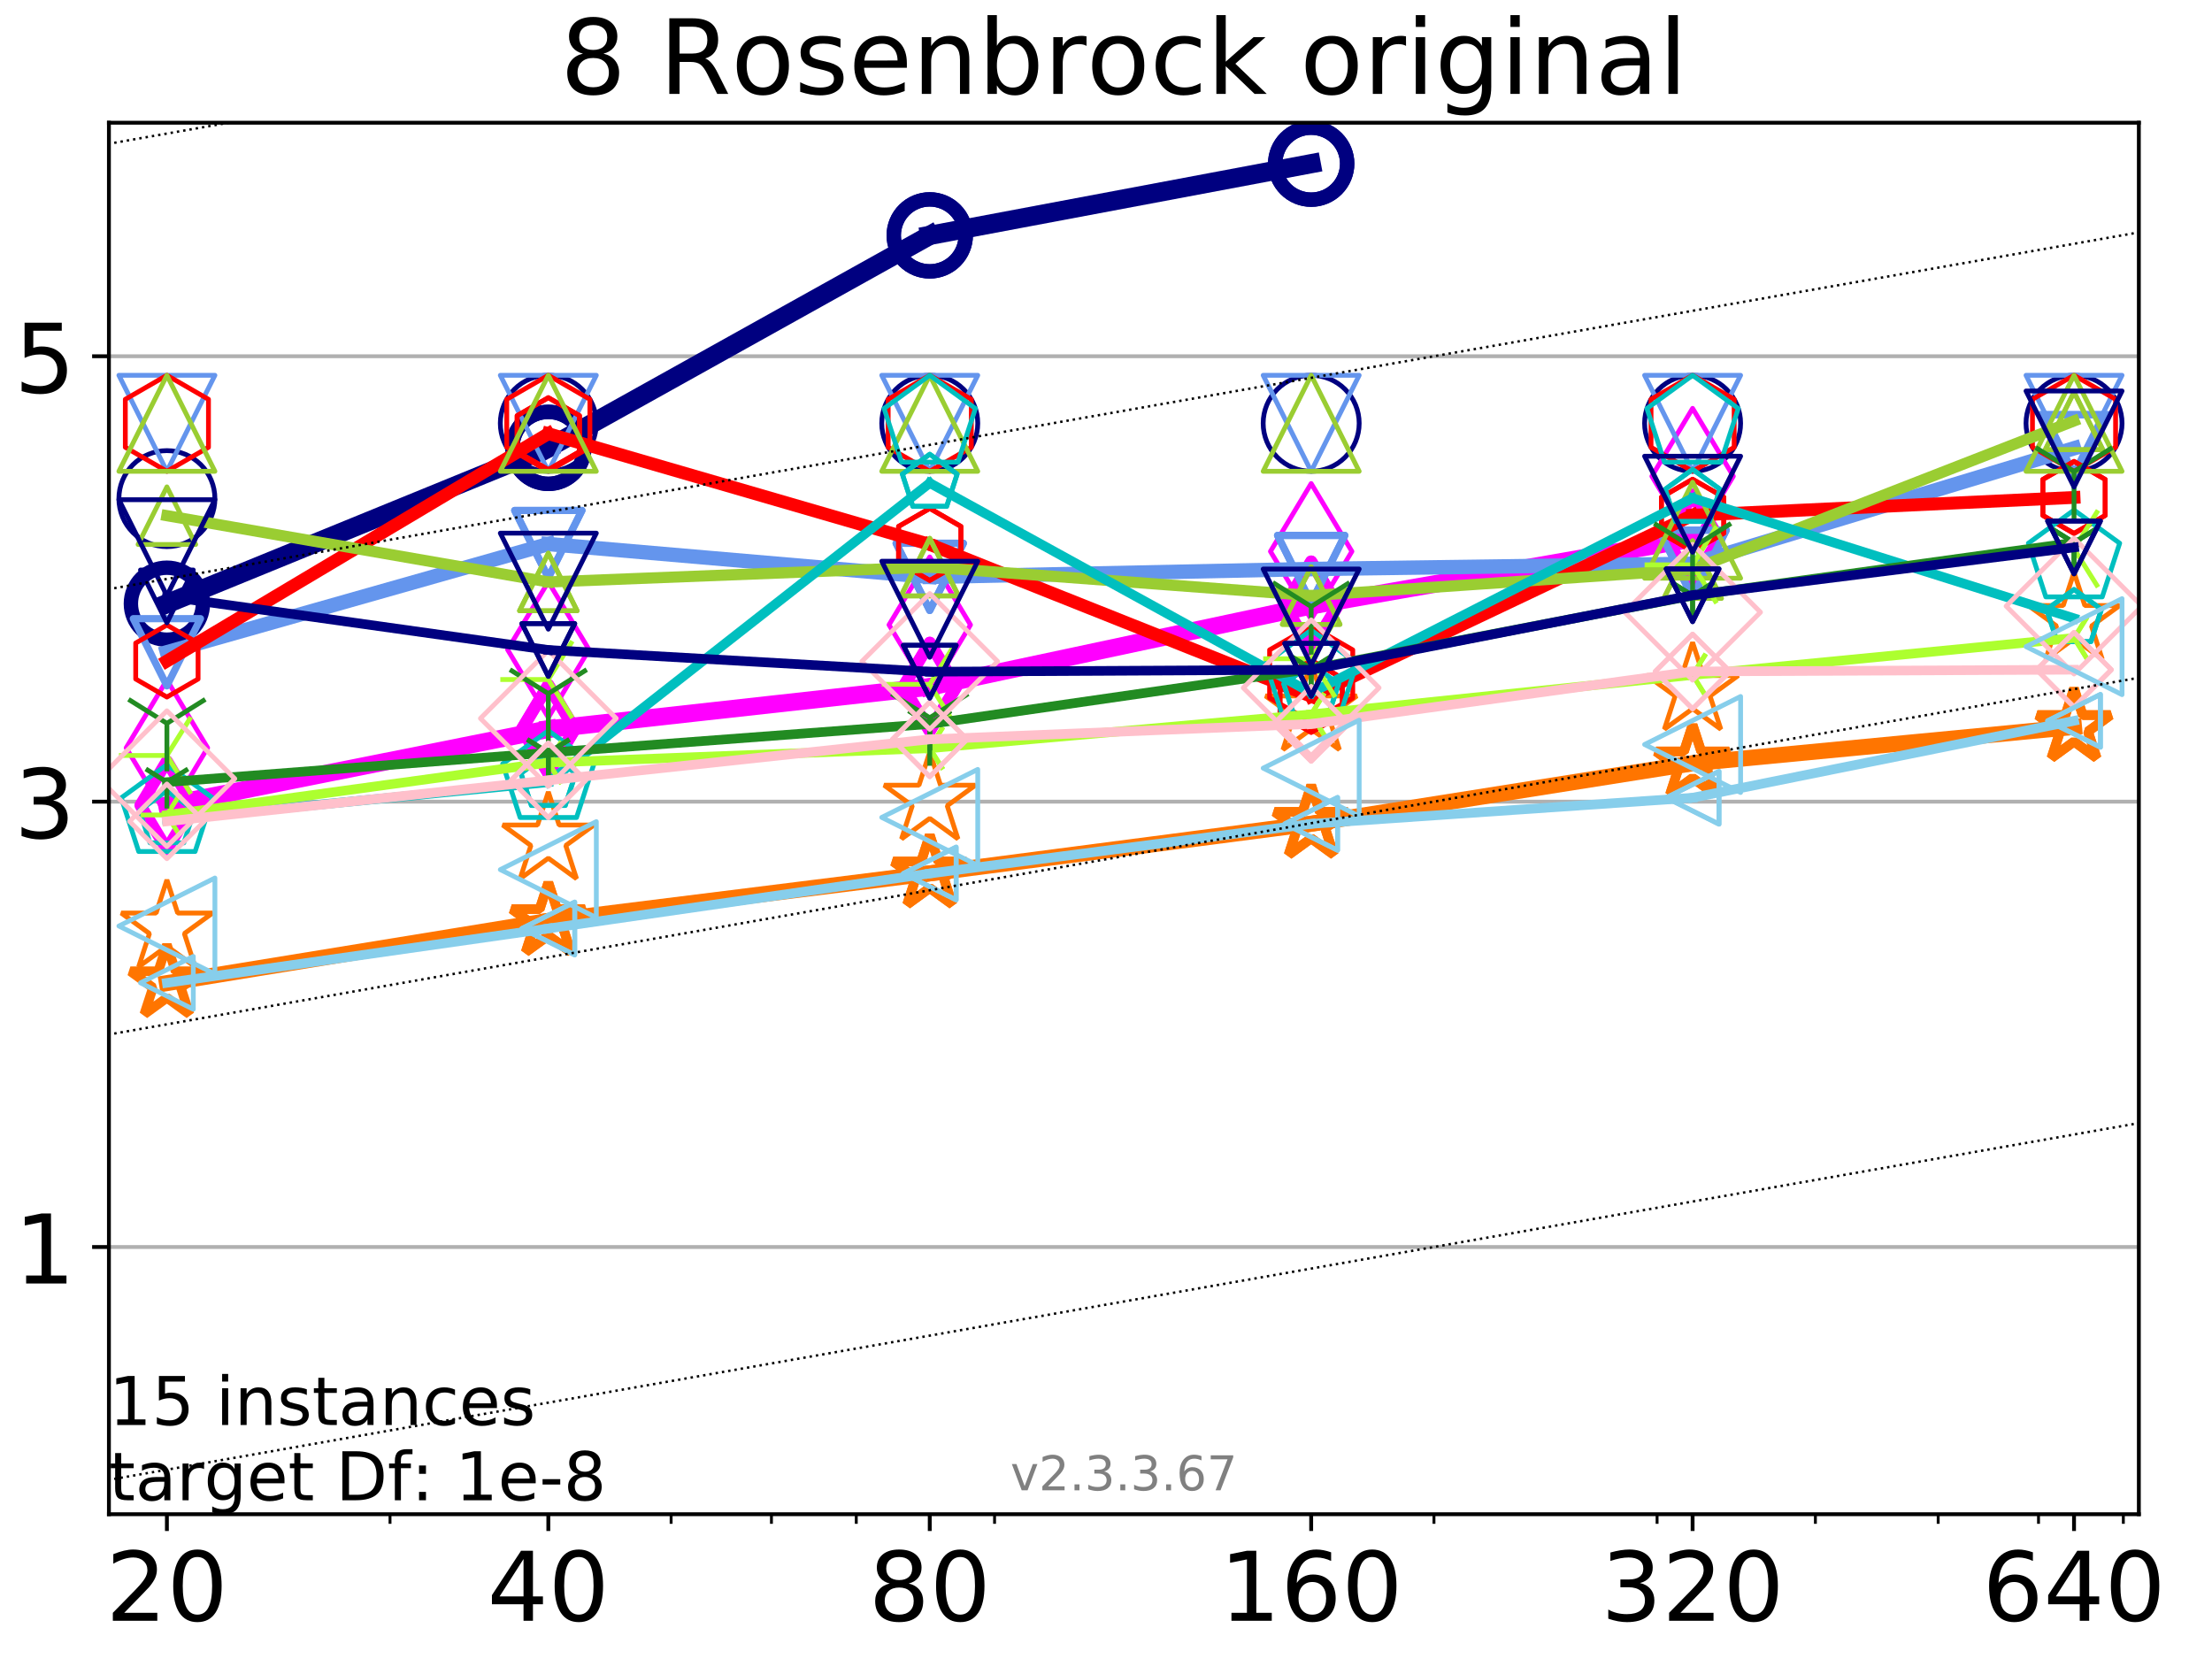 <?xml version="1.0" encoding="utf-8" standalone="no"?>
<!DOCTYPE svg PUBLIC "-//W3C//DTD SVG 1.1//EN"
  "http://www.w3.org/Graphics/SVG/1.1/DTD/svg11.dtd">
<!-- Created with matplotlib (https://matplotlib.org/) -->
<svg height="345.6pt" version="1.1" viewBox="0 0 460.8 345.6" width="460.8pt" xmlns="http://www.w3.org/2000/svg" xmlns:xlink="http://www.w3.org/1999/xlink">
 <defs>
  <style type="text/css">
*{stroke-linecap:butt;stroke-linejoin:round;}
  </style>
 </defs>
 <g id="figure_1">
  <g id="patch_1">
   <path d="M 0 345.6 
L 460.8 345.6 
L 460.8 0 
L 0 0 
z
" style="fill:#ffffff;"/>
  </g>
  <g id="axes_1">
   <g id="patch_2">
    <path d="M 22.69 315.44 
L 445.56 315.44 
L 445.56 25.56 
L 22.69 25.56 
z
" style="fill:#ffffff;"/>
   </g>
   <g id="matplotlib.axis_1">
    <g id="xtick_1">
     <g id="line2d_1">
      <defs>
       <path d="M 0 0 
L 0 3.5 
" id="m5052391d5c" style="stroke:#000000;stroke-width:0.8;"/>
      </defs>
      <g>
       <use style="stroke:#000000;stroke-width:0.8;" x="34.768" xlink:href="#m5052391d5c" y="315.44"/>
      </g>
     </g>
     <g id="text_1">
      <!-- 20 -->
      <defs>
       <path d="M 19.188 8.297 
L 53.609 8.297 
L 53.609 0 
L 7.328 0 
L 7.328 8.297 
Q 12.938 14.109 22.625 23.891 
Q 32.328 33.688 34.812 36.531 
Q 39.547 41.844 41.422 45.531 
Q 43.312 49.219 43.312 52.781 
Q 43.312 58.594 39.234 62.25 
Q 35.156 65.922 28.609 65.922 
Q 23.969 65.922 18.812 64.312 
Q 13.672 62.703 7.812 59.422 
L 7.812 69.391 
Q 13.766 71.781 18.938 73 
Q 24.125 74.219 28.422 74.219 
Q 39.75 74.219 46.484 68.547 
Q 53.219 62.891 53.219 53.422 
Q 53.219 48.922 51.531 44.891 
Q 49.859 40.875 45.406 35.406 
Q 44.188 33.984 37.641 27.219 
Q 31.109 20.453 19.188 8.297 
z
" id="DejaVuSans-50"/>
       <path d="M 31.781 66.406 
Q 24.172 66.406 20.328 58.906 
Q 16.5 51.422 16.5 36.375 
Q 16.5 21.391 20.328 13.891 
Q 24.172 6.391 31.781 6.391 
Q 39.453 6.391 43.281 13.891 
Q 47.125 21.391 47.125 36.375 
Q 47.125 51.422 43.281 58.906 
Q 39.453 66.406 31.781 66.406 
z
M 31.781 74.219 
Q 44.047 74.219 50.516 64.516 
Q 56.984 54.828 56.984 36.375 
Q 56.984 17.969 50.516 8.266 
Q 44.047 -1.422 31.781 -1.422 
Q 19.531 -1.422 13.062 8.266 
Q 6.594 17.969 6.594 36.375 
Q 6.594 54.828 13.062 64.516 
Q 19.531 74.219 31.781 74.219 
z
" id="DejaVuSans-48"/>
      </defs>
      <g transform="translate(22.043 337.637)scale(0.2 -0.2)">
       <use xlink:href="#DejaVuSans-50"/>
       <use x="63.623" xlink:href="#DejaVuSans-48"/>
      </g>
     </g>
    </g>
    <g id="xtick_2">
     <g id="line2d_2">
      <g>
       <use style="stroke:#000000;stroke-width:0.8;" x="114.226" xlink:href="#m5052391d5c" y="315.44"/>
      </g>
     </g>
     <g id="text_2">
      <!-- 40 -->
      <defs>
       <path d="M 37.797 64.312 
L 12.891 25.391 
L 37.797 25.391 
z
M 35.203 72.906 
L 47.609 72.906 
L 47.609 25.391 
L 58.016 25.391 
L 58.016 17.188 
L 47.609 17.188 
L 47.609 0 
L 37.797 0 
L 37.797 17.188 
L 4.891 17.188 
L 4.891 26.703 
z
" id="DejaVuSans-52"/>
      </defs>
      <g transform="translate(101.501 337.637)scale(0.2 -0.2)">
       <use xlink:href="#DejaVuSans-52"/>
       <use x="63.623" xlink:href="#DejaVuSans-48"/>
      </g>
     </g>
    </g>
    <g id="xtick_3">
     <g id="line2d_3">
      <g>
       <use style="stroke:#000000;stroke-width:0.8;" x="193.684" xlink:href="#m5052391d5c" y="315.44"/>
      </g>
     </g>
     <g id="text_3">
      <!-- 80 -->
      <defs>
       <path d="M 31.781 34.625 
Q 24.75 34.625 20.719 30.859 
Q 16.703 27.094 16.703 20.516 
Q 16.703 13.922 20.719 10.156 
Q 24.75 6.391 31.781 6.391 
Q 38.812 6.391 42.859 10.172 
Q 46.922 13.969 46.922 20.516 
Q 46.922 27.094 42.891 30.859 
Q 38.875 34.625 31.781 34.625 
z
M 21.922 38.812 
Q 15.578 40.375 12.031 44.719 
Q 8.5 49.078 8.5 55.328 
Q 8.5 64.062 14.719 69.141 
Q 20.953 74.219 31.781 74.219 
Q 42.672 74.219 48.875 69.141 
Q 55.078 64.062 55.078 55.328 
Q 55.078 49.078 51.531 44.719 
Q 48 40.375 41.703 38.812 
Q 48.828 37.156 52.797 32.312 
Q 56.781 27.484 56.781 20.516 
Q 56.781 9.906 50.312 4.234 
Q 43.844 -1.422 31.781 -1.422 
Q 19.734 -1.422 13.25 4.234 
Q 6.781 9.906 6.781 20.516 
Q 6.781 27.484 10.781 32.312 
Q 14.797 37.156 21.922 38.812 
z
M 18.312 54.391 
Q 18.312 48.734 21.844 45.562 
Q 25.391 42.391 31.781 42.391 
Q 38.141 42.391 41.719 45.562 
Q 45.312 48.734 45.312 54.391 
Q 45.312 60.062 41.719 63.234 
Q 38.141 66.406 31.781 66.406 
Q 25.391 66.406 21.844 63.234 
Q 18.312 60.062 18.312 54.391 
z
" id="DejaVuSans-56"/>
      </defs>
      <g transform="translate(180.959 337.637)scale(0.2 -0.2)">
       <use xlink:href="#DejaVuSans-56"/>
       <use x="63.623" xlink:href="#DejaVuSans-48"/>
      </g>
     </g>
    </g>
    <g id="xtick_4">
     <g id="line2d_4">
      <g>
       <use style="stroke:#000000;stroke-width:0.8;" x="273.142" xlink:href="#m5052391d5c" y="315.44"/>
      </g>
     </g>
     <g id="text_4">
      <!-- 160 -->
      <defs>
       <path d="M 12.406 8.297 
L 28.516 8.297 
L 28.516 63.922 
L 10.984 60.406 
L 10.984 69.391 
L 28.422 72.906 
L 38.281 72.906 
L 38.281 8.297 
L 54.391 8.297 
L 54.391 0 
L 12.406 0 
z
" id="DejaVuSans-49"/>
       <path d="M 33.016 40.375 
Q 26.375 40.375 22.484 35.828 
Q 18.609 31.297 18.609 23.391 
Q 18.609 15.531 22.484 10.953 
Q 26.375 6.391 33.016 6.391 
Q 39.656 6.391 43.531 10.953 
Q 47.406 15.531 47.406 23.391 
Q 47.406 31.297 43.531 35.828 
Q 39.656 40.375 33.016 40.375 
z
M 52.594 71.297 
L 52.594 62.312 
Q 48.875 64.062 45.094 64.984 
Q 41.312 65.922 37.594 65.922 
Q 27.828 65.922 22.672 59.328 
Q 17.531 52.734 16.797 39.406 
Q 19.672 43.656 24.016 45.922 
Q 28.375 48.188 33.594 48.188 
Q 44.578 48.188 50.953 41.516 
Q 57.328 34.859 57.328 23.391 
Q 57.328 12.156 50.688 5.359 
Q 44.047 -1.422 33.016 -1.422 
Q 20.359 -1.422 13.672 8.266 
Q 6.984 17.969 6.984 36.375 
Q 6.984 53.656 15.188 63.938 
Q 23.391 74.219 37.203 74.219 
Q 40.922 74.219 44.703 73.484 
Q 48.484 72.75 52.594 71.297 
z
" id="DejaVuSans-54"/>
      </defs>
      <g transform="translate(254.054 337.637)scale(0.2 -0.2)">
       <use xlink:href="#DejaVuSans-49"/>
       <use x="63.623" xlink:href="#DejaVuSans-54"/>
       <use x="127.246" xlink:href="#DejaVuSans-48"/>
      </g>
     </g>
    </g>
    <g id="xtick_5">
     <g id="line2d_5">
      <g>
       <use style="stroke:#000000;stroke-width:0.8;" x="352.6" xlink:href="#m5052391d5c" y="315.44"/>
      </g>
     </g>
     <g id="text_5">
      <!-- 320 -->
      <defs>
       <path d="M 40.578 39.312 
Q 47.656 37.797 51.625 33 
Q 55.609 28.219 55.609 21.188 
Q 55.609 10.406 48.188 4.484 
Q 40.766 -1.422 27.094 -1.422 
Q 22.516 -1.422 17.656 -0.516 
Q 12.797 0.391 7.625 2.203 
L 7.625 11.719 
Q 11.719 9.328 16.594 8.109 
Q 21.484 6.891 26.812 6.891 
Q 36.078 6.891 40.938 10.547 
Q 45.797 14.203 45.797 21.188 
Q 45.797 27.641 41.281 31.266 
Q 36.766 34.906 28.719 34.906 
L 20.219 34.906 
L 20.219 43.016 
L 29.109 43.016 
Q 36.375 43.016 40.234 45.922 
Q 44.094 48.828 44.094 54.297 
Q 44.094 59.906 40.109 62.906 
Q 36.141 65.922 28.719 65.922 
Q 24.656 65.922 20.016 65.031 
Q 15.375 64.156 9.812 62.312 
L 9.812 71.094 
Q 15.438 72.656 20.344 73.438 
Q 25.25 74.219 29.594 74.219 
Q 40.828 74.219 47.359 69.109 
Q 53.906 64.016 53.906 55.328 
Q 53.906 49.266 50.438 45.094 
Q 46.969 40.922 40.578 39.312 
z
" id="DejaVuSans-51"/>
      </defs>
      <g transform="translate(333.512 337.637)scale(0.2 -0.2)">
       <use xlink:href="#DejaVuSans-51"/>
       <use x="63.623" xlink:href="#DejaVuSans-50"/>
       <use x="127.246" xlink:href="#DejaVuSans-48"/>
      </g>
     </g>
    </g>
    <g id="xtick_6">
     <g id="line2d_6">
      <g>
       <use style="stroke:#000000;stroke-width:0.8;" x="432.058" xlink:href="#m5052391d5c" y="315.44"/>
      </g>
     </g>
     <g id="text_6">
      <!-- 640 -->
      <g transform="translate(412.97 337.637)scale(0.2 -0.2)">
       <use xlink:href="#DejaVuSans-54"/>
       <use x="63.623" xlink:href="#DejaVuSans-52"/>
       <use x="127.246" xlink:href="#DejaVuSans-48"/>
      </g>
     </g>
    </g>
    <g id="xtick_7">
     <g id="line2d_7">
      <defs>
       <path d="M 0 0 
L 0 2 
" id="m71e3366203" style="stroke:#000000;stroke-width:0.6;"/>
      </defs>
      <g>
       <use style="stroke:#000000;stroke-width:0.6;" x="81.248" xlink:href="#m71e3366203" y="315.44"/>
      </g>
     </g>
    </g>
    <g id="xtick_8">
     <g id="line2d_8">
      <g>
       <use style="stroke:#000000;stroke-width:0.6;" x="139.806" xlink:href="#m71e3366203" y="315.44"/>
      </g>
     </g>
    </g>
    <g id="xtick_9">
     <g id="line2d_9">
      <g>
       <use style="stroke:#000000;stroke-width:0.6;" x="160.706" xlink:href="#m71e3366203" y="315.44"/>
      </g>
     </g>
    </g>
    <g id="xtick_10">
     <g id="line2d_10">
      <g>
       <use style="stroke:#000000;stroke-width:0.6;" x="178.377" xlink:href="#m71e3366203" y="315.44"/>
      </g>
     </g>
    </g>
    <g id="xtick_11">
     <g id="line2d_11">
      <g>
       <use style="stroke:#000000;stroke-width:0.6;" x="207.186" xlink:href="#m71e3366203" y="315.44"/>
      </g>
     </g>
    </g>
    <g id="xtick_12">
     <g id="line2d_12">
      <g>
       <use style="stroke:#000000;stroke-width:0.6;" x="298.721" xlink:href="#m71e3366203" y="315.44"/>
      </g>
     </g>
    </g>
    <g id="xtick_13">
     <g id="line2d_13">
      <g>
       <use style="stroke:#000000;stroke-width:0.6;" x="345.201" xlink:href="#m71e3366203" y="315.44"/>
      </g>
     </g>
    </g>
    <g id="xtick_14">
     <g id="line2d_14">
      <g>
       <use style="stroke:#000000;stroke-width:0.6;" x="378.179" xlink:href="#m71e3366203" y="315.44"/>
      </g>
     </g>
    </g>
    <g id="xtick_15">
     <g id="line2d_15">
      <g>
       <use style="stroke:#000000;stroke-width:0.6;" x="403.759" xlink:href="#m71e3366203" y="315.44"/>
      </g>
     </g>
    </g>
    <g id="xtick_16">
     <g id="line2d_16">
      <g>
       <use style="stroke:#000000;stroke-width:0.6;" x="424.659" xlink:href="#m71e3366203" y="315.44"/>
      </g>
     </g>
    </g>
    <g id="xtick_17">
     <g id="line2d_17">
      <g>
       <use style="stroke:#000000;stroke-width:0.6;" x="442.33" xlink:href="#m71e3366203" y="315.44"/>
      </g>
     </g>
    </g>
   </g>
   <g id="matplotlib.axis_2">
    <g id="ytick_1">
     <g id="line2d_18">
      <path clip-path="url(#p336f898701)" d="M 22.69 259.773 
L 445.56 259.773 
" style="fill:none;stroke:#b0b0b0;stroke-linecap:square;stroke-width:0.8;"/>
     </g>
     <g id="line2d_19">
      <defs>
       <path d="M 0 0 
L -3.5 0 
" id="m5c60fe9d0d" style="stroke:#000000;stroke-width:0.8;"/>
      </defs>
      <g>
       <use style="stroke:#000000;stroke-width:0.8;" x="22.69" xlink:href="#m5c60fe9d0d" y="259.773"/>
      </g>
     </g>
     <g id="text_7">
      <!-- 1 -->
      <g transform="translate(2.965 267.371)scale(0.2 -0.2)">
       <use xlink:href="#DejaVuSans-49"/>
      </g>
     </g>
    </g>
    <g id="ytick_2">
     <g id="line2d_20">
      <path clip-path="url(#p336f898701)" d="M 22.69 166.995 
L 445.56 166.995 
" style="fill:none;stroke:#b0b0b0;stroke-linecap:square;stroke-width:0.8;"/>
     </g>
     <g id="line2d_21">
      <g>
       <use style="stroke:#000000;stroke-width:0.8;" x="22.69" xlink:href="#m5c60fe9d0d" y="166.995"/>
      </g>
     </g>
     <g id="text_8">
      <!-- 3 -->
      <g transform="translate(2.965 174.593)scale(0.2 -0.2)">
       <use xlink:href="#DejaVuSans-51"/>
      </g>
     </g>
    </g>
    <g id="ytick_3">
     <g id="line2d_22">
      <path clip-path="url(#p336f898701)" d="M 22.69 74.216 
L 445.56 74.216 
" style="fill:none;stroke:#b0b0b0;stroke-linecap:square;stroke-width:0.8;"/>
     </g>
     <g id="line2d_23">
      <g>
       <use style="stroke:#000000;stroke-width:0.8;" x="22.69" xlink:href="#m5c60fe9d0d" y="74.216"/>
      </g>
     </g>
     <g id="text_9">
      <!-- 5 -->
      <defs>
       <path d="M 10.797 72.906 
L 49.516 72.906 
L 49.516 64.594 
L 19.828 64.594 
L 19.828 46.734 
Q 21.969 47.469 24.109 47.828 
Q 26.266 48.188 28.422 48.188 
Q 40.625 48.188 47.75 41.5 
Q 54.891 34.812 54.891 23.391 
Q 54.891 11.625 47.562 5.094 
Q 40.234 -1.422 26.906 -1.422 
Q 22.312 -1.422 17.547 -0.641 
Q 12.797 0.141 7.719 1.703 
L 7.719 11.625 
Q 12.109 9.234 16.797 8.062 
Q 21.484 6.891 26.703 6.891 
Q 35.156 6.891 40.078 11.328 
Q 45.016 15.766 45.016 23.391 
Q 45.016 31 40.078 35.438 
Q 35.156 39.891 26.703 39.891 
Q 22.75 39.891 18.812 39.016 
Q 14.891 38.141 10.797 36.281 
z
" id="DejaVuSans-53"/>
      </defs>
      <g transform="translate(2.965 81.815)scale(0.2 -0.2)">
       <use xlink:href="#DejaVuSans-53"/>
      </g>
     </g>
    </g>
   </g>
   <g id="line2d_24">
    <path clip-path="url(#p336f898701)" d="M 34.768 125.762 
L 114.226 93.301 
" style="fill:none;stroke:#000080;stroke-linecap:square;stroke-width:4;"/>
    <defs>
     <path d="M 0 7.5 
C 1.989 7.5 3.897 6.71 5.303 5.303 
C 6.71 3.897 7.5 1.989 7.5 0 
C 7.5 -1.989 6.71 -3.897 5.303 -5.303 
C 3.897 -6.71 1.989 -7.5 0 -7.5 
C -1.989 -7.5 -3.897 -6.71 -5.303 -5.303 
C -6.71 -3.897 -7.5 -1.989 -7.5 0 
C -7.5 1.989 -6.71 3.897 -5.303 5.303 
C -3.897 6.71 -1.989 7.5 0 7.5 
z
" id="m9afd54ab43" style="stroke:#000080;stroke-width:3;"/>
    </defs>
    <g clip-path="url(#p336f898701)">
     <use style="fill-opacity:0;stroke:#000080;stroke-width:3;" x="34.768" xlink:href="#m9afd54ab43" y="125.762"/>
     <use style="fill-opacity:0;stroke:#000080;stroke-width:3;" x="114.226" xlink:href="#m9afd54ab43" y="93.301"/>
    </g>
   </g>
   <g id="line2d_25">
    <path clip-path="url(#p336f898701)" d="M 114.226 93.301 
L 193.684 49.034 
" style="fill:none;stroke:#000080;stroke-linecap:square;stroke-width:4;"/>
    <g clip-path="url(#p336f898701)">
     <use style="fill-opacity:0;stroke:#000080;stroke-width:3;" x="114.226" xlink:href="#m9afd54ab43" y="93.301"/>
     <use style="fill-opacity:0;stroke:#000080;stroke-width:3;" x="193.684" xlink:href="#m9afd54ab43" y="49.034"/>
    </g>
   </g>
   <g id="line2d_26">
    <path clip-path="url(#p336f898701)" d="M 193.684 49.034 
L 273.142 34.095 
" style="fill:none;stroke:#000080;stroke-linecap:square;stroke-width:4;"/>
    <g clip-path="url(#p336f898701)">
     <use style="fill-opacity:0;stroke:#000080;stroke-width:3;" x="193.684" xlink:href="#m9afd54ab43" y="49.034"/>
     <use style="fill-opacity:0;stroke:#000080;stroke-width:3;" x="273.142" xlink:href="#m9afd54ab43" y="34.095"/>
    </g>
   </g>
   <g id="line2d_27">
    <path clip-path="url(#p336f898701)" d="M 273.142 34.095 
" style="fill:none;stroke:#000080;stroke-linecap:square;stroke-width:4;"/>
    <g clip-path="url(#p336f898701)">
     <use style="fill-opacity:0;stroke:#000080;stroke-width:3;" x="273.142" xlink:href="#m9afd54ab43" y="34.095"/>
    </g>
   </g>
   <g id="line2d_28"/>
   <g id="line2d_29">
    <defs>
     <path d="M 0 10 
C 2.652 10 5.196 8.946 7.071 7.071 
C 8.946 5.196 10 2.652 10 0 
C 10 -2.652 8.946 -5.196 7.071 -7.071 
C 5.196 -8.946 2.652 -10 0 -10 
C -2.652 -10 -5.196 -8.946 -7.071 -7.071 
C -8.946 -5.196 -10 -2.652 -10 0 
C -10 2.652 -8.946 5.196 -7.071 7.071 
C -5.196 8.946 -2.652 10 0 10 
z
" id="m68c49427f0" style="stroke:#000080;"/>
    </defs>
    <g clip-path="url(#p336f898701)">
     <use style="fill-opacity:0;stroke:#000080;" x="34.768" xlink:href="#m68c49427f0" y="103.874"/>
     <use style="fill-opacity:0;stroke:#000080;" x="114.226" xlink:href="#m68c49427f0" y="88.176"/>
     <use style="fill-opacity:0;stroke:#000080;" x="193.684" xlink:href="#m68c49427f0" y="88.176"/>
     <use style="fill-opacity:0;stroke:#000080;" x="273.142" xlink:href="#m68c49427f0" y="88.176"/>
     <use style="fill-opacity:0;stroke:#000080;" x="352.6" xlink:href="#m68c49427f0" y="88.178"/>
     <use style="fill-opacity:0;stroke:#000080;" x="432.058" xlink:href="#m68c49427f0" y="88.178"/>
    </g>
   </g>
   <g id="line2d_30">
    <path clip-path="url(#p336f898701)" d="M 34.768 167.755 
L 114.226 151.892 
" style="fill:none;stroke:#ff00ff;stroke-linecap:square;stroke-width:3.667;"/>
    <defs>
     <path d="M 0 9.192 
L 5.515 0 
L 0 -9.192 
L -5.515 0 
z
" id="m604a51d77a" style="stroke:#ff00ff;stroke-linejoin:miter;stroke-width:2.5;"/>
    </defs>
    <g clip-path="url(#p336f898701)">
     <use style="fill-opacity:0;stroke:#ff00ff;stroke-linejoin:miter;stroke-width:2.5;" x="34.768" xlink:href="#m604a51d77a" y="167.755"/>
     <use style="fill-opacity:0;stroke:#ff00ff;stroke-linejoin:miter;stroke-width:2.5;" x="114.226" xlink:href="#m604a51d77a" y="151.892"/>
    </g>
   </g>
   <g id="line2d_31">
    <path clip-path="url(#p336f898701)" d="M 114.226 151.892 
L 193.684 143.089 
" style="fill:none;stroke:#ff00ff;stroke-linecap:square;stroke-width:3.667;"/>
    <g clip-path="url(#p336f898701)">
     <use style="fill-opacity:0;stroke:#ff00ff;stroke-linejoin:miter;stroke-width:2.5;" x="114.226" xlink:href="#m604a51d77a" y="151.892"/>
     <use style="fill-opacity:0;stroke:#ff00ff;stroke-linejoin:miter;stroke-width:2.5;" x="193.684" xlink:href="#m604a51d77a" y="143.089"/>
    </g>
   </g>
   <g id="line2d_32">
    <path clip-path="url(#p336f898701)" d="M 193.684 143.089 
L 273.142 126.169 
" style="fill:none;stroke:#ff00ff;stroke-linecap:square;stroke-width:3.667;"/>
    <g clip-path="url(#p336f898701)">
     <use style="fill-opacity:0;stroke:#ff00ff;stroke-linejoin:miter;stroke-width:2.5;" x="193.684" xlink:href="#m604a51d77a" y="143.089"/>
     <use style="fill-opacity:0;stroke:#ff00ff;stroke-linejoin:miter;stroke-width:2.5;" x="273.142" xlink:href="#m604a51d77a" y="126.169"/>
    </g>
   </g>
   <g id="line2d_33">
    <path clip-path="url(#p336f898701)" d="M 273.142 126.169 
L 352.6 112.236 
" style="fill:none;stroke:#ff00ff;stroke-linecap:square;stroke-width:3.667;"/>
    <g clip-path="url(#p336f898701)">
     <use style="fill-opacity:0;stroke:#ff00ff;stroke-linejoin:miter;stroke-width:2.5;" x="273.142" xlink:href="#m604a51d77a" y="126.169"/>
     <use style="fill-opacity:0;stroke:#ff00ff;stroke-linejoin:miter;stroke-width:2.5;" x="352.6" xlink:href="#m604a51d77a" y="112.236"/>
    </g>
   </g>
   <g id="line2d_34">
    <path clip-path="url(#p336f898701)" d="M 352.6 112.236 
" style="fill:none;stroke:#ff00ff;stroke-linecap:square;stroke-width:3.667;"/>
    <g clip-path="url(#p336f898701)">
     <use style="fill-opacity:0;stroke:#ff00ff;stroke-linejoin:miter;stroke-width:2.5;" x="352.6" xlink:href="#m604a51d77a" y="112.236"/>
    </g>
   </g>
   <g id="line2d_35"/>
   <g id="line2d_36">
    <defs>
     <path d="M 0 14.142 
L 8.485 0 
L 0 -14.142 
L -8.485 0 
z
" id="m9ddb0d4301" style="stroke:#ff00ff;stroke-linejoin:miter;"/>
    </defs>
    <g clip-path="url(#p336f898701)">
     <use style="fill-opacity:0;stroke:#ff00ff;stroke-linejoin:miter;" x="34.768" xlink:href="#m9ddb0d4301" y="155.787"/>
     <use style="fill-opacity:0;stroke:#ff00ff;stroke-linejoin:miter;" x="114.226" xlink:href="#m9ddb0d4301" y="135.338"/>
     <use style="fill-opacity:0;stroke:#ff00ff;stroke-linejoin:miter;" x="193.684" xlink:href="#m9ddb0d4301" y="130.167"/>
     <use style="fill-opacity:0;stroke:#ff00ff;stroke-linejoin:miter;" x="273.142" xlink:href="#m9ddb0d4301" y="114.871"/>
     <use style="fill-opacity:0;stroke:#ff00ff;stroke-linejoin:miter;" x="352.6" xlink:href="#m9ddb0d4301" y="99.21"/>
    </g>
   </g>
   <g id="line2d_37">
    <path clip-path="url(#p336f898701)" d="M 34.768 204.8 
L 114.226 191.849 
" style="fill:none;stroke:#ff7500;stroke-linecap:square;stroke-width:3.333;"/>
    <defs>
     <path d="M 0 -8 
L -1.796 -2.472 
L -7.608 -2.472 
L -2.906 0.944 
L -4.702 6.472 
L -0 3.056 
L 4.702 6.472 
L 2.906 0.944 
L 7.608 -2.472 
L 1.796 -2.472 
z
" id="m48ce629d8d" style="stroke:#ff7500;stroke-linejoin:bevel;stroke-width:2;"/>
    </defs>
    <g clip-path="url(#p336f898701)">
     <use style="fill-opacity:0;stroke:#ff7500;stroke-linejoin:bevel;stroke-width:2;" x="34.768" xlink:href="#m48ce629d8d" y="204.8"/>
     <use style="fill-opacity:0;stroke:#ff7500;stroke-linejoin:bevel;stroke-width:2;" x="114.226" xlink:href="#m48ce629d8d" y="191.849"/>
    </g>
   </g>
   <g id="line2d_38">
    <path clip-path="url(#p336f898701)" d="M 114.226 191.849 
L 193.684 181.94 
" style="fill:none;stroke:#ff7500;stroke-linecap:square;stroke-width:3.333;"/>
    <g clip-path="url(#p336f898701)">
     <use style="fill-opacity:0;stroke:#ff7500;stroke-linejoin:bevel;stroke-width:2;" x="114.226" xlink:href="#m48ce629d8d" y="191.849"/>
     <use style="fill-opacity:0;stroke:#ff7500;stroke-linejoin:bevel;stroke-width:2;" x="193.684" xlink:href="#m48ce629d8d" y="181.94"/>
    </g>
   </g>
   <g id="line2d_39">
    <path clip-path="url(#p336f898701)" d="M 193.684 181.94 
L 273.142 171.592 
" style="fill:none;stroke:#ff7500;stroke-linecap:square;stroke-width:3.333;"/>
    <g clip-path="url(#p336f898701)">
     <use style="fill-opacity:0;stroke:#ff7500;stroke-linejoin:bevel;stroke-width:2;" x="193.684" xlink:href="#m48ce629d8d" y="181.94"/>
     <use style="fill-opacity:0;stroke:#ff7500;stroke-linejoin:bevel;stroke-width:2;" x="273.142" xlink:href="#m48ce629d8d" y="171.592"/>
    </g>
   </g>
   <g id="line2d_40">
    <path clip-path="url(#p336f898701)" d="M 273.142 171.592 
L 352.6 159.013 
" style="fill:none;stroke:#ff7500;stroke-linecap:square;stroke-width:3.333;"/>
    <g clip-path="url(#p336f898701)">
     <use style="fill-opacity:0;stroke:#ff7500;stroke-linejoin:bevel;stroke-width:2;" x="273.142" xlink:href="#m48ce629d8d" y="171.592"/>
     <use style="fill-opacity:0;stroke:#ff7500;stroke-linejoin:bevel;stroke-width:2;" x="352.6" xlink:href="#m48ce629d8d" y="159.013"/>
    </g>
   </g>
   <g id="line2d_41">
    <path clip-path="url(#p336f898701)" d="M 352.6 159.013 
L 432.058 151.433 
" style="fill:none;stroke:#ff7500;stroke-linecap:square;stroke-width:3.333;"/>
    <g clip-path="url(#p336f898701)">
     <use style="fill-opacity:0;stroke:#ff7500;stroke-linejoin:bevel;stroke-width:2;" x="352.6" xlink:href="#m48ce629d8d" y="159.013"/>
     <use style="fill-opacity:0;stroke:#ff7500;stroke-linejoin:bevel;stroke-width:2;" x="432.058" xlink:href="#m48ce629d8d" y="151.433"/>
    </g>
   </g>
   <g id="line2d_42">
    <path clip-path="url(#p336f898701)" d="M 432.058 151.433 
" style="fill:none;stroke:#ff7500;stroke-linecap:square;stroke-width:3.333;"/>
    <g clip-path="url(#p336f898701)">
     <use style="fill-opacity:0;stroke:#ff7500;stroke-linejoin:bevel;stroke-width:2;" x="432.058" xlink:href="#m48ce629d8d" y="151.433"/>
    </g>
   </g>
   <g id="line2d_43"/>
   <g id="line2d_44">
    <defs>
     <path d="M 0 -10 
L -2.245 -3.09 
L -9.511 -3.09 
L -3.633 1.18 
L -5.878 8.09 
L -0 3.82 
L 5.878 8.09 
L 3.633 1.18 
L 9.511 -3.09 
L 2.245 -3.09 
z
" id="m972fc92f4f" style="stroke:#ff7500;stroke-linejoin:bevel;"/>
    </defs>
    <g clip-path="url(#p336f898701)">
     <use style="fill-opacity:0;stroke:#ff7500;stroke-linejoin:bevel;" x="34.768" xlink:href="#m972fc92f4f" y="193.295"/>
     <use style="fill-opacity:0;stroke:#ff7500;stroke-linejoin:bevel;" x="114.226" xlink:href="#m972fc92f4f" y="174.957"/>
     <use style="fill-opacity:0;stroke:#ff7500;stroke-linejoin:bevel;" x="193.684" xlink:href="#m972fc92f4f" y="166.663"/>
     <use style="fill-opacity:0;stroke:#ff7500;stroke-linejoin:bevel;" x="273.142" xlink:href="#m972fc92f4f" y="148.073"/>
     <use style="fill-opacity:0;stroke:#ff7500;stroke-linejoin:bevel;" x="352.6" xlink:href="#m972fc92f4f" y="143.816"/>
     <use style="fill-opacity:0;stroke:#ff7500;stroke-linejoin:bevel;" x="432.058" xlink:href="#m972fc92f4f" y="129.234"/>
    </g>
   </g>
   <g id="line2d_45">
    <path clip-path="url(#p336f898701)" d="M 34.768 135.878 
L 114.226 113.337 
" style="fill:none;stroke:#6495ed;stroke-linecap:square;stroke-width:3;"/>
    <defs>
     <path d="M -0 7 
L 7 -7 
L -7 -7 
z
" id="m7a29126f97" style="stroke:#6495ed;stroke-linejoin:miter;stroke-width:1.5;"/>
    </defs>
    <g clip-path="url(#p336f898701)">
     <use style="fill-opacity:0;stroke:#6495ed;stroke-linejoin:miter;stroke-width:1.5;" x="34.768" xlink:href="#m7a29126f97" y="135.878"/>
     <use style="fill-opacity:0;stroke:#6495ed;stroke-linejoin:miter;stroke-width:1.5;" x="114.226" xlink:href="#m7a29126f97" y="113.337"/>
    </g>
   </g>
   <g id="line2d_46">
    <path clip-path="url(#p336f898701)" d="M 114.226 113.337 
L 193.684 120.176 
" style="fill:none;stroke:#6495ed;stroke-linecap:square;stroke-width:3;"/>
    <g clip-path="url(#p336f898701)">
     <use style="fill-opacity:0;stroke:#6495ed;stroke-linejoin:miter;stroke-width:1.5;" x="114.226" xlink:href="#m7a29126f97" y="113.337"/>
     <use style="fill-opacity:0;stroke:#6495ed;stroke-linejoin:miter;stroke-width:1.5;" x="193.684" xlink:href="#m7a29126f97" y="120.176"/>
    </g>
   </g>
   <g id="line2d_47">
    <path clip-path="url(#p336f898701)" d="M 193.684 120.176 
L 273.142 118.533 
" style="fill:none;stroke:#6495ed;stroke-linecap:square;stroke-width:3;"/>
    <g clip-path="url(#p336f898701)">
     <use style="fill-opacity:0;stroke:#6495ed;stroke-linejoin:miter;stroke-width:1.5;" x="193.684" xlink:href="#m7a29126f97" y="120.176"/>
     <use style="fill-opacity:0;stroke:#6495ed;stroke-linejoin:miter;stroke-width:1.5;" x="273.142" xlink:href="#m7a29126f97" y="118.533"/>
    </g>
   </g>
   <g id="line2d_48">
    <path clip-path="url(#p336f898701)" d="M 273.142 118.533 
L 352.6 117.447 
" style="fill:none;stroke:#6495ed;stroke-linecap:square;stroke-width:3;"/>
    <g clip-path="url(#p336f898701)">
     <use style="fill-opacity:0;stroke:#6495ed;stroke-linejoin:miter;stroke-width:1.5;" x="273.142" xlink:href="#m7a29126f97" y="118.533"/>
     <use style="fill-opacity:0;stroke:#6495ed;stroke-linejoin:miter;stroke-width:1.5;" x="352.6" xlink:href="#m7a29126f97" y="117.447"/>
    </g>
   </g>
   <g id="line2d_49">
    <path clip-path="url(#p336f898701)" d="M 352.6 117.447 
L 432.058 93.383 
" style="fill:none;stroke:#6495ed;stroke-linecap:square;stroke-width:3;"/>
    <g clip-path="url(#p336f898701)">
     <use style="fill-opacity:0;stroke:#6495ed;stroke-linejoin:miter;stroke-width:1.5;" x="352.6" xlink:href="#m7a29126f97" y="117.447"/>
     <use style="fill-opacity:0;stroke:#6495ed;stroke-linejoin:miter;stroke-width:1.5;" x="432.058" xlink:href="#m7a29126f97" y="93.383"/>
    </g>
   </g>
   <g id="line2d_50">
    <path clip-path="url(#p336f898701)" d="M 432.058 93.383 
" style="fill:none;stroke:#6495ed;stroke-linecap:square;stroke-width:3;"/>
    <g clip-path="url(#p336f898701)">
     <use style="fill-opacity:0;stroke:#6495ed;stroke-linejoin:miter;stroke-width:1.5;" x="432.058" xlink:href="#m7a29126f97" y="93.383"/>
    </g>
   </g>
   <g id="line2d_51"/>
   <g id="line2d_52">
    <defs>
     <path d="M -0 10 
L 10 -10 
L -10 -10 
z
" id="m6939214681" style="stroke:#6495ed;stroke-linejoin:miter;"/>
    </defs>
    <g clip-path="url(#p336f898701)">
     <use style="fill-opacity:0;stroke:#6495ed;stroke-linejoin:miter;" x="34.768" xlink:href="#m6939214681" y="88.181"/>
     <use style="fill-opacity:0;stroke:#6495ed;stroke-linejoin:miter;" x="114.226" xlink:href="#m6939214681" y="88.181"/>
     <use style="fill-opacity:0;stroke:#6495ed;stroke-linejoin:miter;" x="193.684" xlink:href="#m6939214681" y="88.181"/>
     <use style="fill-opacity:0;stroke:#6495ed;stroke-linejoin:miter;" x="273.142" xlink:href="#m6939214681" y="88.181"/>
     <use style="fill-opacity:0;stroke:#6495ed;stroke-linejoin:miter;" x="352.6" xlink:href="#m6939214681" y="88.181"/>
     <use style="fill-opacity:0;stroke:#6495ed;stroke-linejoin:miter;" x="432.058" xlink:href="#m6939214681" y="88.181"/>
    </g>
   </g>
   <g id="line2d_53">
    <path clip-path="url(#p336f898701)" d="M 34.768 137.706 
L 114.226 90.344 
" style="fill:none;stroke:#ff0000;stroke-linecap:square;stroke-width:2.667;"/>
    <defs>
     <path d="M 0 -7.5 
L -6.495 -3.75 
L -6.495 3.75 
L -0 7.5 
L 6.495 3.75 
L 6.495 -3.75 
z
" id="m20777bcd76" style="stroke:#ff0000;stroke-linejoin:miter;"/>
    </defs>
    <g clip-path="url(#p336f898701)">
     <use style="fill-opacity:0;stroke:#ff0000;stroke-linejoin:miter;" x="34.768" xlink:href="#m20777bcd76" y="137.706"/>
     <use style="fill-opacity:0;stroke:#ff0000;stroke-linejoin:miter;" x="114.226" xlink:href="#m20777bcd76" y="90.344"/>
    </g>
   </g>
   <g id="line2d_54">
    <path clip-path="url(#p336f898701)" d="M 114.226 90.344 
L 193.684 113.414 
" style="fill:none;stroke:#ff0000;stroke-linecap:square;stroke-width:2.667;"/>
    <g clip-path="url(#p336f898701)">
     <use style="fill-opacity:0;stroke:#ff0000;stroke-linejoin:miter;" x="114.226" xlink:href="#m20777bcd76" y="90.344"/>
     <use style="fill-opacity:0;stroke:#ff0000;stroke-linejoin:miter;" x="193.684" xlink:href="#m20777bcd76" y="113.414"/>
    </g>
   </g>
   <g id="line2d_55">
    <path clip-path="url(#p336f898701)" d="M 193.684 113.414 
L 273.142 145.061 
" style="fill:none;stroke:#ff0000;stroke-linecap:square;stroke-width:2.667;"/>
    <g clip-path="url(#p336f898701)">
     <use style="fill-opacity:0;stroke:#ff0000;stroke-linejoin:miter;" x="193.684" xlink:href="#m20777bcd76" y="113.414"/>
     <use style="fill-opacity:0;stroke:#ff0000;stroke-linejoin:miter;" x="273.142" xlink:href="#m20777bcd76" y="145.061"/>
    </g>
   </g>
   <g id="line2d_56">
    <path clip-path="url(#p336f898701)" d="M 273.142 145.061 
L 352.6 107.331 
" style="fill:none;stroke:#ff0000;stroke-linecap:square;stroke-width:2.667;"/>
    <g clip-path="url(#p336f898701)">
     <use style="fill-opacity:0;stroke:#ff0000;stroke-linejoin:miter;" x="273.142" xlink:href="#m20777bcd76" y="145.061"/>
     <use style="fill-opacity:0;stroke:#ff0000;stroke-linejoin:miter;" x="352.6" xlink:href="#m20777bcd76" y="107.331"/>
    </g>
   </g>
   <g id="line2d_57">
    <path clip-path="url(#p336f898701)" d="M 352.6 107.331 
L 432.058 103.624 
" style="fill:none;stroke:#ff0000;stroke-linecap:square;stroke-width:2.667;"/>
    <g clip-path="url(#p336f898701)">
     <use style="fill-opacity:0;stroke:#ff0000;stroke-linejoin:miter;" x="352.6" xlink:href="#m20777bcd76" y="107.331"/>
     <use style="fill-opacity:0;stroke:#ff0000;stroke-linejoin:miter;" x="432.058" xlink:href="#m20777bcd76" y="103.624"/>
    </g>
   </g>
   <g id="line2d_58">
    <path clip-path="url(#p336f898701)" d="M 432.058 103.624 
" style="fill:none;stroke:#ff0000;stroke-linecap:square;stroke-width:2.667;"/>
    <g clip-path="url(#p336f898701)">
     <use style="fill-opacity:0;stroke:#ff0000;stroke-linejoin:miter;" x="432.058" xlink:href="#m20777bcd76" y="103.624"/>
    </g>
   </g>
   <g id="line2d_59"/>
   <g id="line2d_60">
    <defs>
     <path d="M 0 -10 
L -8.66 -5 
L -8.66 5 
L -0 10 
L 8.66 5 
L 8.66 -5 
z
" id="m14703856da" style="stroke:#ff0000;stroke-linejoin:miter;"/>
    </defs>
    <g clip-path="url(#p336f898701)">
     <use style="fill-opacity:0;stroke:#ff0000;stroke-linejoin:miter;" x="34.768" xlink:href="#m14703856da" y="88.181"/>
     <use style="fill-opacity:0;stroke:#ff0000;stroke-linejoin:miter;" x="114.226" xlink:href="#m14703856da" y="88.181"/>
     <use style="fill-opacity:0;stroke:#ff0000;stroke-linejoin:miter;" x="193.684" xlink:href="#m14703856da" y="88.181"/>
     <use style="fill-opacity:0;stroke:#ff0000;stroke-linejoin:miter;" x="273.142" xlink:href="#m14703856da" y="140.386"/>
     <use style="fill-opacity:0;stroke:#ff0000;stroke-linejoin:miter;" x="352.6" xlink:href="#m14703856da" y="88.181"/>
     <use style="fill-opacity:0;stroke:#ff0000;stroke-linejoin:miter;" x="432.058" xlink:href="#m14703856da" y="88.181"/>
    </g>
   </g>
   <g id="line2d_61">
    <path clip-path="url(#p336f898701)" d="M 34.768 107.424 
L 114.226 121.234 
" style="fill:none;stroke:#9acd32;stroke-linecap:square;stroke-width:2.333;"/>
    <defs>
     <path d="M 0 -6 
L -6 6 
L 6 6 
z
" id="md562859a5e" style="stroke:#9acd32;stroke-linejoin:miter;"/>
    </defs>
    <g clip-path="url(#p336f898701)">
     <use style="fill-opacity:0;stroke:#9acd32;stroke-linejoin:miter;" x="34.768" xlink:href="#md562859a5e" y="107.424"/>
     <use style="fill-opacity:0;stroke:#9acd32;stroke-linejoin:miter;" x="114.226" xlink:href="#md562859a5e" y="121.234"/>
    </g>
   </g>
   <g id="line2d_62">
    <path clip-path="url(#p336f898701)" d="M 114.226 121.234 
L 193.684 118.139 
" style="fill:none;stroke:#9acd32;stroke-linecap:square;stroke-width:2.333;"/>
    <g clip-path="url(#p336f898701)">
     <use style="fill-opacity:0;stroke:#9acd32;stroke-linejoin:miter;" x="114.226" xlink:href="#md562859a5e" y="121.234"/>
     <use style="fill-opacity:0;stroke:#9acd32;stroke-linejoin:miter;" x="193.684" xlink:href="#md562859a5e" y="118.139"/>
    </g>
   </g>
   <g id="line2d_63">
    <path clip-path="url(#p336f898701)" d="M 193.684 118.139 
L 273.142 124.072 
" style="fill:none;stroke:#9acd32;stroke-linecap:square;stroke-width:2.333;"/>
    <g clip-path="url(#p336f898701)">
     <use style="fill-opacity:0;stroke:#9acd32;stroke-linejoin:miter;" x="193.684" xlink:href="#md562859a5e" y="118.139"/>
     <use style="fill-opacity:0;stroke:#9acd32;stroke-linejoin:miter;" x="273.142" xlink:href="#md562859a5e" y="124.072"/>
    </g>
   </g>
   <g id="line2d_64">
    <path clip-path="url(#p336f898701)" d="M 273.142 124.072 
L 352.6 118.652 
" style="fill:none;stroke:#9acd32;stroke-linecap:square;stroke-width:2.333;"/>
    <g clip-path="url(#p336f898701)">
     <use style="fill-opacity:0;stroke:#9acd32;stroke-linejoin:miter;" x="273.142" xlink:href="#md562859a5e" y="124.072"/>
     <use style="fill-opacity:0;stroke:#9acd32;stroke-linejoin:miter;" x="352.6" xlink:href="#md562859a5e" y="118.652"/>
    </g>
   </g>
   <g id="line2d_65">
    <path clip-path="url(#p336f898701)" d="M 352.6 118.652 
L 432.058 87.686 
" style="fill:none;stroke:#9acd32;stroke-linecap:square;stroke-width:2.333;"/>
    <g clip-path="url(#p336f898701)">
     <use style="fill-opacity:0;stroke:#9acd32;stroke-linejoin:miter;" x="352.6" xlink:href="#md562859a5e" y="118.652"/>
     <use style="fill-opacity:0;stroke:#9acd32;stroke-linejoin:miter;" x="432.058" xlink:href="#md562859a5e" y="87.686"/>
    </g>
   </g>
   <g id="line2d_66">
    <path clip-path="url(#p336f898701)" d="M 432.058 87.686 
" style="fill:none;stroke:#9acd32;stroke-linecap:square;stroke-width:2.333;"/>
    <g clip-path="url(#p336f898701)">
     <use style="fill-opacity:0;stroke:#9acd32;stroke-linejoin:miter;" x="432.058" xlink:href="#md562859a5e" y="87.686"/>
    </g>
   </g>
   <g id="line2d_67"/>
   <g id="line2d_68">
    <defs>
     <path d="M 0 -10 
L -10 10 
L 10 10 
z
" id="m97c719129b" style="stroke:#9acd32;stroke-linejoin:miter;"/>
    </defs>
    <g clip-path="url(#p336f898701)">
     <use style="fill-opacity:0;stroke:#9acd32;stroke-linejoin:miter;" x="34.768" xlink:href="#m97c719129b" y="88.181"/>
     <use style="fill-opacity:0;stroke:#9acd32;stroke-linejoin:miter;" x="114.226" xlink:href="#m97c719129b" y="88.181"/>
     <use style="fill-opacity:0;stroke:#9acd32;stroke-linejoin:miter;" x="193.684" xlink:href="#m97c719129b" y="88.181"/>
     <use style="fill-opacity:0;stroke:#9acd32;stroke-linejoin:miter;" x="273.142" xlink:href="#m97c719129b" y="88.181"/>
     <use style="fill-opacity:0;stroke:#9acd32;stroke-linejoin:miter;" x="352.6" xlink:href="#m97c719129b" y="110.452"/>
     <use style="fill-opacity:0;stroke:#9acd32;stroke-linejoin:miter;" x="432.058" xlink:href="#m97c719129b" y="88.181"/>
    </g>
   </g>
   <g id="line2d_69">
    <path clip-path="url(#p336f898701)" d="M 34.768 170.725 
L 114.226 162.941 
" style="fill:none;stroke:#00bfbf;stroke-linecap:square;stroke-width:2;"/>
    <defs>
     <path d="M 0 -6 
L -5.706 -1.854 
L -3.527 4.854 
L 3.527 4.854 
L 5.706 -1.854 
z
" id="mc50d8966db" style="stroke:#00bfbf;stroke-linejoin:miter;"/>
    </defs>
    <g clip-path="url(#p336f898701)">
     <use style="fill-opacity:0;stroke:#00bfbf;stroke-linejoin:miter;" x="34.768" xlink:href="#mc50d8966db" y="170.725"/>
     <use style="fill-opacity:0;stroke:#00bfbf;stroke-linejoin:miter;" x="114.226" xlink:href="#mc50d8966db" y="162.941"/>
    </g>
   </g>
   <g id="line2d_70">
    <path clip-path="url(#p336f898701)" d="M 114.226 162.941 
L 193.684 100.626 
" style="fill:none;stroke:#00bfbf;stroke-linecap:square;stroke-width:2;"/>
    <g clip-path="url(#p336f898701)">
     <use style="fill-opacity:0;stroke:#00bfbf;stroke-linejoin:miter;" x="114.226" xlink:href="#mc50d8966db" y="162.941"/>
     <use style="fill-opacity:0;stroke:#00bfbf;stroke-linejoin:miter;" x="193.684" xlink:href="#mc50d8966db" y="100.626"/>
    </g>
   </g>
   <g id="line2d_71">
    <path clip-path="url(#p336f898701)" d="M 193.684 100.626 
L 273.142 144.34 
" style="fill:none;stroke:#00bfbf;stroke-linecap:square;stroke-width:2;"/>
    <g clip-path="url(#p336f898701)">
     <use style="fill-opacity:0;stroke:#00bfbf;stroke-linejoin:miter;" x="193.684" xlink:href="#mc50d8966db" y="100.626"/>
     <use style="fill-opacity:0;stroke:#00bfbf;stroke-linejoin:miter;" x="273.142" xlink:href="#mc50d8966db" y="144.34"/>
    </g>
   </g>
   <g id="line2d_72">
    <path clip-path="url(#p336f898701)" d="M 273.142 144.34 
L 352.6 103.776 
" style="fill:none;stroke:#00bfbf;stroke-linecap:square;stroke-width:2;"/>
    <g clip-path="url(#p336f898701)">
     <use style="fill-opacity:0;stroke:#00bfbf;stroke-linejoin:miter;" x="273.142" xlink:href="#mc50d8966db" y="144.34"/>
     <use style="fill-opacity:0;stroke:#00bfbf;stroke-linejoin:miter;" x="352.6" xlink:href="#mc50d8966db" y="103.776"/>
    </g>
   </g>
   <g id="line2d_73">
    <path clip-path="url(#p336f898701)" d="M 352.6 103.776 
L 432.058 128.801 
" style="fill:none;stroke:#00bfbf;stroke-linecap:square;stroke-width:2;"/>
    <g clip-path="url(#p336f898701)">
     <use style="fill-opacity:0;stroke:#00bfbf;stroke-linejoin:miter;" x="352.6" xlink:href="#mc50d8966db" y="103.776"/>
     <use style="fill-opacity:0;stroke:#00bfbf;stroke-linejoin:miter;" x="432.058" xlink:href="#mc50d8966db" y="128.801"/>
    </g>
   </g>
   <g id="line2d_74">
    <path clip-path="url(#p336f898701)" d="M 432.058 128.801 
" style="fill:none;stroke:#00bfbf;stroke-linecap:square;stroke-width:2;"/>
    <g clip-path="url(#p336f898701)">
     <use style="fill-opacity:0;stroke:#00bfbf;stroke-linejoin:miter;" x="432.058" xlink:href="#mc50d8966db" y="128.801"/>
    </g>
   </g>
   <g id="line2d_75"/>
   <g id="line2d_76">
    <defs>
     <path d="M 0 -10 
L -9.511 -3.09 
L -5.878 8.09 
L 5.878 8.09 
L 9.511 -3.09 
z
" id="m475aea89c3" style="stroke:#00bfbf;stroke-linejoin:miter;"/>
    </defs>
    <g clip-path="url(#p336f898701)">
     <use style="fill-opacity:0;stroke:#00bfbf;stroke-linejoin:miter;" x="34.768" xlink:href="#m475aea89c3" y="169.293"/>
     <use style="fill-opacity:0;stroke:#00bfbf;stroke-linejoin:miter;" x="114.226" xlink:href="#m475aea89c3" y="162.211"/>
     <use style="fill-opacity:0;stroke:#00bfbf;stroke-linejoin:miter;" x="193.684" xlink:href="#m475aea89c3" y="88.181"/>
     <use style="fill-opacity:0;stroke:#00bfbf;stroke-linejoin:miter;" x="273.142" xlink:href="#m475aea89c3" y="141.26"/>
     <use style="fill-opacity:0;stroke:#00bfbf;stroke-linejoin:miter;" x="352.6" xlink:href="#m475aea89c3" y="88.181"/>
     <use style="fill-opacity:0;stroke:#00bfbf;stroke-linejoin:miter;" x="432.058" xlink:href="#m475aea89c3" y="116.254"/>
    </g>
   </g>
   <g id="line2d_77">
    <path clip-path="url(#p336f898701)" d="M 34.768 169.777 
L 114.226 158.864 
" style="fill:none;stroke:#adff2f;stroke-linecap:square;stroke-width:2;"/>
    <defs>
     <path d="M 0 0 
L -5.5 -0 
M 0 0 
L 2.75 4.4 
M 0 0 
L 2.75 -4.4 
" id="mc57e530a42" style="stroke:#adff2f;"/>
    </defs>
    <g clip-path="url(#p336f898701)">
     <use style="fill-opacity:0;stroke:#adff2f;" x="34.768" xlink:href="#mc57e530a42" y="169.777"/>
     <use style="fill-opacity:0;stroke:#adff2f;" x="114.226" xlink:href="#mc57e530a42" y="158.864"/>
    </g>
   </g>
   <g id="line2d_78">
    <path clip-path="url(#p336f898701)" d="M 114.226 158.864 
L 193.684 155.867 
" style="fill:none;stroke:#adff2f;stroke-linecap:square;stroke-width:2;"/>
    <g clip-path="url(#p336f898701)">
     <use style="fill-opacity:0;stroke:#adff2f;" x="114.226" xlink:href="#mc57e530a42" y="158.864"/>
     <use style="fill-opacity:0;stroke:#adff2f;" x="193.684" xlink:href="#mc57e530a42" y="155.867"/>
    </g>
   </g>
   <g id="line2d_79">
    <path clip-path="url(#p336f898701)" d="M 193.684 155.867 
L 273.142 148.811 
" style="fill:none;stroke:#adff2f;stroke-linecap:square;stroke-width:2;"/>
    <g clip-path="url(#p336f898701)">
     <use style="fill-opacity:0;stroke:#adff2f;" x="193.684" xlink:href="#mc57e530a42" y="155.867"/>
     <use style="fill-opacity:0;stroke:#adff2f;" x="273.142" xlink:href="#mc57e530a42" y="148.811"/>
    </g>
   </g>
   <g id="line2d_80">
    <path clip-path="url(#p336f898701)" d="M 273.142 148.811 
L 352.6 140.607 
" style="fill:none;stroke:#adff2f;stroke-linecap:square;stroke-width:2;"/>
    <g clip-path="url(#p336f898701)">
     <use style="fill-opacity:0;stroke:#adff2f;" x="273.142" xlink:href="#mc57e530a42" y="148.811"/>
     <use style="fill-opacity:0;stroke:#adff2f;" x="352.6" xlink:href="#mc57e530a42" y="140.607"/>
    </g>
   </g>
   <g id="line2d_81">
    <path clip-path="url(#p336f898701)" d="M 352.6 140.607 
L 432.058 132.901 
" style="fill:none;stroke:#adff2f;stroke-linecap:square;stroke-width:2;"/>
    <g clip-path="url(#p336f898701)">
     <use style="fill-opacity:0;stroke:#adff2f;" x="352.6" xlink:href="#mc57e530a42" y="140.607"/>
     <use style="fill-opacity:0;stroke:#adff2f;" x="432.058" xlink:href="#mc57e530a42" y="132.901"/>
    </g>
   </g>
   <g id="line2d_82">
    <path clip-path="url(#p336f898701)" d="M 432.058 132.901 
" style="fill:none;stroke:#adff2f;stroke-linecap:square;stroke-width:2;"/>
    <g clip-path="url(#p336f898701)">
     <use style="fill-opacity:0;stroke:#adff2f;" x="432.058" xlink:href="#mc57e530a42" y="132.901"/>
    </g>
   </g>
   <g id="line2d_83"/>
   <g id="line2d_84">
    <defs>
     <path d="M 0 0 
L -10 -0 
M 0 0 
L 5 8 
M 0 0 
L 5 -8 
" id="mcf96cfd220" style="stroke:#adff2f;"/>
    </defs>
    <g clip-path="url(#p336f898701)">
     <use style="fill-opacity:0;stroke:#adff2f;" x="34.768" xlink:href="#mcf96cfd220" y="157.381"/>
     <use style="fill-opacity:0;stroke:#adff2f;" x="114.226" xlink:href="#mcf96cfd220" y="141.559"/>
     <use style="fill-opacity:0;stroke:#adff2f;" x="193.684" xlink:href="#mcf96cfd220" y="142.561"/>
     <use style="fill-opacity:0;stroke:#adff2f;" x="273.142" xlink:href="#mcf96cfd220" y="137.223"/>
     <use style="fill-opacity:0;stroke:#adff2f;" x="352.6" xlink:href="#mcf96cfd220" y="117.669"/>
     <use style="fill-opacity:0;stroke:#adff2f;" x="432.058" xlink:href="#mcf96cfd220" y="114.314"/>
    </g>
   </g>
   <g id="line2d_85">
    <path clip-path="url(#p336f898701)" d="M 34.768 162.934 
L 114.226 156.796 
" style="fill:none;stroke:#228b22;stroke-linecap:square;stroke-width:2;"/>
    <defs>
     <path d="M 0 0 
L 0 5.5 
M 0 0 
L 4.4 -2.75 
M 0 0 
L -4.4 -2.75 
" id="m38474705e6" style="stroke:#228b22;"/>
    </defs>
    <g clip-path="url(#p336f898701)">
     <use style="fill-opacity:0;stroke:#228b22;" x="34.768" xlink:href="#m38474705e6" y="162.934"/>
     <use style="fill-opacity:0;stroke:#228b22;" x="114.226" xlink:href="#m38474705e6" y="156.796"/>
    </g>
   </g>
   <g id="line2d_86">
    <path clip-path="url(#p336f898701)" d="M 114.226 156.796 
L 193.684 150.818 
" style="fill:none;stroke:#228b22;stroke-linecap:square;stroke-width:2;"/>
    <g clip-path="url(#p336f898701)">
     <use style="fill-opacity:0;stroke:#228b22;" x="114.226" xlink:href="#m38474705e6" y="156.796"/>
     <use style="fill-opacity:0;stroke:#228b22;" x="193.684" xlink:href="#m38474705e6" y="150.818"/>
    </g>
   </g>
   <g id="line2d_87">
    <path clip-path="url(#p336f898701)" d="M 193.684 150.818 
L 273.142 139.353 
" style="fill:none;stroke:#228b22;stroke-linecap:square;stroke-width:2;"/>
    <g clip-path="url(#p336f898701)">
     <use style="fill-opacity:0;stroke:#228b22;" x="193.684" xlink:href="#m38474705e6" y="150.818"/>
     <use style="fill-opacity:0;stroke:#228b22;" x="273.142" xlink:href="#m38474705e6" y="139.353"/>
    </g>
   </g>
   <g id="line2d_88">
    <path clip-path="url(#p336f898701)" d="M 273.142 139.353 
L 352.6 124.071 
" style="fill:none;stroke:#228b22;stroke-linecap:square;stroke-width:2;"/>
    <g clip-path="url(#p336f898701)">
     <use style="fill-opacity:0;stroke:#228b22;" x="273.142" xlink:href="#m38474705e6" y="139.353"/>
     <use style="fill-opacity:0;stroke:#228b22;" x="352.6" xlink:href="#m38474705e6" y="124.071"/>
    </g>
   </g>
   <g id="line2d_89">
    <path clip-path="url(#p336f898701)" d="M 352.6 124.071 
L 432.058 113.052 
" style="fill:none;stroke:#228b22;stroke-linecap:square;stroke-width:2;"/>
    <g clip-path="url(#p336f898701)">
     <use style="fill-opacity:0;stroke:#228b22;" x="352.6" xlink:href="#m38474705e6" y="124.071"/>
     <use style="fill-opacity:0;stroke:#228b22;" x="432.058" xlink:href="#m38474705e6" y="113.052"/>
    </g>
   </g>
   <g id="line2d_90">
    <path clip-path="url(#p336f898701)" d="M 432.058 113.052 
" style="fill:none;stroke:#228b22;stroke-linecap:square;stroke-width:2;"/>
    <g clip-path="url(#p336f898701)">
     <use style="fill-opacity:0;stroke:#228b22;" x="432.058" xlink:href="#m38474705e6" y="113.052"/>
    </g>
   </g>
   <g id="line2d_91"/>
   <g id="line2d_92">
    <defs>
     <path d="M 0 0 
L 0 10 
M 0 0 
L 8 -5 
M 0 0 
L -8 -5 
" id="md9f76570f6" style="stroke:#228b22;"/>
    </defs>
    <g clip-path="url(#p336f898701)">
     <use style="fill-opacity:0;stroke:#228b22;" x="34.768" xlink:href="#md9f76570f6" y="150.689"/>
     <use style="fill-opacity:0;stroke:#228b22;" x="114.226" xlink:href="#md9f76570f6" y="144.494"/>
     <use style="fill-opacity:0;stroke:#228b22;" x="193.684" xlink:href="#md9f76570f6" y="149.524"/>
     <use style="fill-opacity:0;stroke:#228b22;" x="273.142" xlink:href="#md9f76570f6" y="126.355"/>
     <use style="fill-opacity:0;stroke:#228b22;" x="352.6" xlink:href="#md9f76570f6" y="114.041"/>
     <use style="fill-opacity:0;stroke:#228b22;" x="432.058" xlink:href="#md9f76570f6" y="98.225"/>
    </g>
   </g>
   <g id="line2d_93">
    <path clip-path="url(#p336f898701)" d="M 34.768 171.104 
L 114.226 162.551 
" style="fill:none;stroke:#ffc0cb;stroke-linecap:square;stroke-width:2;"/>
    <defs>
     <path d="M 0 7.778 
L 7.778 0 
L 0 -7.778 
L -7.778 0 
z
" id="m3ed0460e41" style="stroke:#ffc0cb;stroke-linejoin:miter;"/>
    </defs>
    <g clip-path="url(#p336f898701)">
     <use style="fill-opacity:0;stroke:#ffc0cb;stroke-linejoin:miter;" x="34.768" xlink:href="#m3ed0460e41" y="171.104"/>
     <use style="fill-opacity:0;stroke:#ffc0cb;stroke-linejoin:miter;" x="114.226" xlink:href="#m3ed0460e41" y="162.551"/>
    </g>
   </g>
   <g id="line2d_94">
    <path clip-path="url(#p336f898701)" d="M 114.226 162.551 
L 193.684 154.016 
" style="fill:none;stroke:#ffc0cb;stroke-linecap:square;stroke-width:2;"/>
    <g clip-path="url(#p336f898701)">
     <use style="fill-opacity:0;stroke:#ffc0cb;stroke-linejoin:miter;" x="114.226" xlink:href="#m3ed0460e41" y="162.551"/>
     <use style="fill-opacity:0;stroke:#ffc0cb;stroke-linejoin:miter;" x="193.684" xlink:href="#m3ed0460e41" y="154.016"/>
    </g>
   </g>
   <g id="line2d_95">
    <path clip-path="url(#p336f898701)" d="M 193.684 154.016 
L 273.142 150.811 
" style="fill:none;stroke:#ffc0cb;stroke-linecap:square;stroke-width:2;"/>
    <g clip-path="url(#p336f898701)">
     <use style="fill-opacity:0;stroke:#ffc0cb;stroke-linejoin:miter;" x="193.684" xlink:href="#m3ed0460e41" y="154.016"/>
     <use style="fill-opacity:0;stroke:#ffc0cb;stroke-linejoin:miter;" x="273.142" xlink:href="#m3ed0460e41" y="150.811"/>
    </g>
   </g>
   <g id="line2d_96">
    <path clip-path="url(#p336f898701)" d="M 273.142 150.811 
L 352.6 139.882 
" style="fill:none;stroke:#ffc0cb;stroke-linecap:square;stroke-width:2;"/>
    <g clip-path="url(#p336f898701)">
     <use style="fill-opacity:0;stroke:#ffc0cb;stroke-linejoin:miter;" x="273.142" xlink:href="#m3ed0460e41" y="150.811"/>
     <use style="fill-opacity:0;stroke:#ffc0cb;stroke-linejoin:miter;" x="352.6" xlink:href="#m3ed0460e41" y="139.882"/>
    </g>
   </g>
   <g id="line2d_97">
    <path clip-path="url(#p336f898701)" d="M 352.6 139.882 
L 432.058 139.513 
" style="fill:none;stroke:#ffc0cb;stroke-linecap:square;stroke-width:2;"/>
    <g clip-path="url(#p336f898701)">
     <use style="fill-opacity:0;stroke:#ffc0cb;stroke-linejoin:miter;" x="352.6" xlink:href="#m3ed0460e41" y="139.882"/>
     <use style="fill-opacity:0;stroke:#ffc0cb;stroke-linejoin:miter;" x="432.058" xlink:href="#m3ed0460e41" y="139.513"/>
    </g>
   </g>
   <g id="line2d_98">
    <path clip-path="url(#p336f898701)" d="M 432.058 139.513 
" style="fill:none;stroke:#ffc0cb;stroke-linecap:square;stroke-width:2;"/>
    <g clip-path="url(#p336f898701)">
     <use style="fill-opacity:0;stroke:#ffc0cb;stroke-linejoin:miter;" x="432.058" xlink:href="#m3ed0460e41" y="139.513"/>
    </g>
   </g>
   <g id="line2d_99"/>
   <g id="line2d_100">
    <defs>
     <path d="M 0 14.142 
L 14.142 0 
L 0 -14.142 
L -14.142 0 
z
" id="m972cd40b71" style="stroke:#ffc0cb;stroke-linejoin:miter;"/>
    </defs>
    <g clip-path="url(#p336f898701)">
     <use style="fill-opacity:0;stroke:#ffc0cb;stroke-linejoin:miter;" x="34.768" xlink:href="#m972cd40b71" y="162.214"/>
     <use style="fill-opacity:0;stroke:#ffc0cb;stroke-linejoin:miter;" x="114.226" xlink:href="#m972cd40b71" y="149.654"/>
     <use style="fill-opacity:0;stroke:#ffc0cb;stroke-linejoin:miter;" x="193.684" xlink:href="#m972cd40b71" y="137.785"/>
     <use style="fill-opacity:0;stroke:#ffc0cb;stroke-linejoin:miter;" x="273.142" xlink:href="#m972cd40b71" y="143.282"/>
     <use style="fill-opacity:0;stroke:#ffc0cb;stroke-linejoin:miter;" x="352.6" xlink:href="#m972cd40b71" y="127.538"/>
     <use style="fill-opacity:0;stroke:#ffc0cb;stroke-linejoin:miter;" x="432.058" xlink:href="#m972cd40b71" y="126.266"/>
    </g>
   </g>
   <g id="line2d_101">
    <path clip-path="url(#p336f898701)" d="M 34.768 204.744 
L 114.226 193.421 
" style="fill:none;stroke:#87ceeb;stroke-linecap:square;stroke-width:2;"/>
    <defs>
     <path d="M -5.5 -0 
L 5.5 5.5 
L 5.5 -5.5 
z
" id="m417f10351b" style="stroke:#87ceeb;stroke-linejoin:miter;"/>
    </defs>
    <g clip-path="url(#p336f898701)">
     <use style="fill-opacity:0;stroke:#87ceeb;stroke-linejoin:miter;" x="34.768" xlink:href="#m417f10351b" y="204.744"/>
     <use style="fill-opacity:0;stroke:#87ceeb;stroke-linejoin:miter;" x="114.226" xlink:href="#m417f10351b" y="193.421"/>
    </g>
   </g>
   <g id="line2d_102">
    <path clip-path="url(#p336f898701)" d="M 114.226 193.421 
L 193.684 181.963 
" style="fill:none;stroke:#87ceeb;stroke-linecap:square;stroke-width:2;"/>
    <g clip-path="url(#p336f898701)">
     <use style="fill-opacity:0;stroke:#87ceeb;stroke-linejoin:miter;" x="114.226" xlink:href="#m417f10351b" y="193.421"/>
     <use style="fill-opacity:0;stroke:#87ceeb;stroke-linejoin:miter;" x="193.684" xlink:href="#m417f10351b" y="181.963"/>
    </g>
   </g>
   <g id="line2d_103">
    <path clip-path="url(#p336f898701)" d="M 193.684 181.963 
L 273.142 171.621 
" style="fill:none;stroke:#87ceeb;stroke-linecap:square;stroke-width:2;"/>
    <g clip-path="url(#p336f898701)">
     <use style="fill-opacity:0;stroke:#87ceeb;stroke-linejoin:miter;" x="193.684" xlink:href="#m417f10351b" y="181.963"/>
     <use style="fill-opacity:0;stroke:#87ceeb;stroke-linejoin:miter;" x="273.142" xlink:href="#m417f10351b" y="171.621"/>
    </g>
   </g>
   <g id="line2d_104">
    <path clip-path="url(#p336f898701)" d="M 273.142 171.621 
L 352.6 166.183 
" style="fill:none;stroke:#87ceeb;stroke-linecap:square;stroke-width:2;"/>
    <g clip-path="url(#p336f898701)">
     <use style="fill-opacity:0;stroke:#87ceeb;stroke-linejoin:miter;" x="273.142" xlink:href="#m417f10351b" y="171.621"/>
     <use style="fill-opacity:0;stroke:#87ceeb;stroke-linejoin:miter;" x="352.6" xlink:href="#m417f10351b" y="166.183"/>
    </g>
   </g>
   <g id="line2d_105">
    <path clip-path="url(#p336f898701)" d="M 352.6 166.183 
L 432.058 150.157 
" style="fill:none;stroke:#87ceeb;stroke-linecap:square;stroke-width:2;"/>
    <g clip-path="url(#p336f898701)">
     <use style="fill-opacity:0;stroke:#87ceeb;stroke-linejoin:miter;" x="352.6" xlink:href="#m417f10351b" y="166.183"/>
     <use style="fill-opacity:0;stroke:#87ceeb;stroke-linejoin:miter;" x="432.058" xlink:href="#m417f10351b" y="150.157"/>
    </g>
   </g>
   <g id="line2d_106">
    <path clip-path="url(#p336f898701)" d="M 432.058 150.157 
" style="fill:none;stroke:#87ceeb;stroke-linecap:square;stroke-width:2;"/>
    <g clip-path="url(#p336f898701)">
     <use style="fill-opacity:0;stroke:#87ceeb;stroke-linejoin:miter;" x="432.058" xlink:href="#m417f10351b" y="150.157"/>
    </g>
   </g>
   <g id="line2d_107"/>
   <g id="line2d_108">
    <defs>
     <path d="M -10 -0 
L 10 10 
L 10 -10 
z
" id="ma032a87d4b" style="stroke:#87ceeb;stroke-linejoin:miter;"/>
    </defs>
    <g clip-path="url(#p336f898701)">
     <use style="fill-opacity:0;stroke:#87ceeb;stroke-linejoin:miter;" x="34.768" xlink:href="#ma032a87d4b" y="192.909"/>
     <use style="fill-opacity:0;stroke:#87ceeb;stroke-linejoin:miter;" x="114.226" xlink:href="#ma032a87d4b" y="181.156"/>
     <use style="fill-opacity:0;stroke:#87ceeb;stroke-linejoin:miter;" x="193.684" xlink:href="#ma032a87d4b" y="170.28"/>
     <use style="fill-opacity:0;stroke:#87ceeb;stroke-linejoin:miter;" x="273.142" xlink:href="#ma032a87d4b" y="160.018"/>
     <use style="fill-opacity:0;stroke:#87ceeb;stroke-linejoin:miter;" x="352.6" xlink:href="#ma032a87d4b" y="155.09"/>
     <use style="fill-opacity:0;stroke:#87ceeb;stroke-linejoin:miter;" x="432.058" xlink:href="#ma032a87d4b" y="134.708"/>
    </g>
   </g>
   <g id="line2d_109">
    <path clip-path="url(#p336f898701)" d="M 34.768 124.243 
L 114.226 135.402 
" style="fill:none;stroke:#000080;stroke-linecap:square;stroke-width:2;"/>
    <defs>
     <path d="M -0 5.5 
L 5.5 -5.5 
L -5.5 -5.5 
z
" id="md8d7e91a76" style="stroke:#000080;stroke-linejoin:miter;"/>
    </defs>
    <g clip-path="url(#p336f898701)">
     <use style="fill-opacity:0;stroke:#000080;stroke-linejoin:miter;" x="34.768" xlink:href="#md8d7e91a76" y="124.243"/>
     <use style="fill-opacity:0;stroke:#000080;stroke-linejoin:miter;" x="114.226" xlink:href="#md8d7e91a76" y="135.402"/>
    </g>
   </g>
   <g id="line2d_110">
    <path clip-path="url(#p336f898701)" d="M 114.226 135.402 
L 193.684 139.93 
" style="fill:none;stroke:#000080;stroke-linecap:square;stroke-width:2;"/>
    <g clip-path="url(#p336f898701)">
     <use style="fill-opacity:0;stroke:#000080;stroke-linejoin:miter;" x="114.226" xlink:href="#md8d7e91a76" y="135.402"/>
     <use style="fill-opacity:0;stroke:#000080;stroke-linejoin:miter;" x="193.684" xlink:href="#md8d7e91a76" y="139.93"/>
    </g>
   </g>
   <g id="line2d_111">
    <path clip-path="url(#p336f898701)" d="M 193.684 139.93 
L 273.142 139.528 
" style="fill:none;stroke:#000080;stroke-linecap:square;stroke-width:2;"/>
    <g clip-path="url(#p336f898701)">
     <use style="fill-opacity:0;stroke:#000080;stroke-linejoin:miter;" x="193.684" xlink:href="#md8d7e91a76" y="139.93"/>
     <use style="fill-opacity:0;stroke:#000080;stroke-linejoin:miter;" x="273.142" xlink:href="#md8d7e91a76" y="139.528"/>
    </g>
   </g>
   <g id="line2d_112">
    <path clip-path="url(#p336f898701)" d="M 273.142 139.528 
L 352.6 124.004 
" style="fill:none;stroke:#000080;stroke-linecap:square;stroke-width:2;"/>
    <g clip-path="url(#p336f898701)">
     <use style="fill-opacity:0;stroke:#000080;stroke-linejoin:miter;" x="273.142" xlink:href="#md8d7e91a76" y="139.528"/>
     <use style="fill-opacity:0;stroke:#000080;stroke-linejoin:miter;" x="352.6" xlink:href="#md8d7e91a76" y="124.004"/>
    </g>
   </g>
   <g id="line2d_113">
    <path clip-path="url(#p336f898701)" d="M 352.6 124.004 
L 432.058 114.039 
" style="fill:none;stroke:#000080;stroke-linecap:square;stroke-width:2;"/>
    <g clip-path="url(#p336f898701)">
     <use style="fill-opacity:0;stroke:#000080;stroke-linejoin:miter;" x="352.6" xlink:href="#md8d7e91a76" y="124.004"/>
     <use style="fill-opacity:0;stroke:#000080;stroke-linejoin:miter;" x="432.058" xlink:href="#md8d7e91a76" y="114.039"/>
    </g>
   </g>
   <g id="line2d_114">
    <path clip-path="url(#p336f898701)" d="M 432.058 114.039 
" style="fill:none;stroke:#000080;stroke-linecap:square;stroke-width:2;"/>
    <g clip-path="url(#p336f898701)">
     <use style="fill-opacity:0;stroke:#000080;stroke-linejoin:miter;" x="432.058" xlink:href="#md8d7e91a76" y="114.039"/>
    </g>
   </g>
   <g id="line2d_115"/>
   <g id="line2d_116">
    <defs>
     <path d="M -0 10 
L 10 -10 
L -10 -10 
z
" id="m8355ad9dc6" style="stroke:#000080;stroke-linejoin:miter;"/>
    </defs>
    <g clip-path="url(#p336f898701)">
     <use style="fill-opacity:0;stroke:#000080;stroke-linejoin:miter;" x="34.768" xlink:href="#m8355ad9dc6" y="114.094"/>
     <use style="fill-opacity:0;stroke:#000080;stroke-linejoin:miter;" x="114.226" xlink:href="#m8355ad9dc6" y="121.066"/>
     <use style="fill-opacity:0;stroke:#000080;stroke-linejoin:miter;" x="193.684" xlink:href="#m8355ad9dc6" y="126.916"/>
     <use style="fill-opacity:0;stroke:#000080;stroke-linejoin:miter;" x="273.142" xlink:href="#m8355ad9dc6" y="128.542"/>
     <use style="fill-opacity:0;stroke:#000080;stroke-linejoin:miter;" x="352.6" xlink:href="#m8355ad9dc6" y="105.038"/>
     <use style="fill-opacity:0;stroke:#000080;stroke-linejoin:miter;" x="432.058" xlink:href="#m8355ad9dc6" y="91.451"/>
    </g>
   </g>
   <g id="line2d_117"/>
   <g id="line2d_118">
    <path clip-path="url(#p336f898701)" d="M -1 312.448 
L 461.8 231.112 
" style="fill:none;stroke:#000000;stroke-dasharray:0.5,0.825;stroke-dashoffset:0;stroke-width:0.5;"/>
   </g>
   <g id="line2d_119">
    <path clip-path="url(#p336f898701)" d="M -1 219.67 
L 461.8 138.334 
" style="fill:none;stroke:#000000;stroke-dasharray:0.5,0.825;stroke-dashoffset:0;stroke-width:0.5;"/>
   </g>
   <g id="line2d_120">
    <path clip-path="url(#p336f898701)" d="M -1 126.892 
L 461.8 45.556 
" style="fill:none;stroke:#000000;stroke-dasharray:0.5,0.825;stroke-dashoffset:0;stroke-width:0.5;"/>
   </g>
   <g id="line2d_121">
    <path clip-path="url(#p336f898701)" d="M -1 34.113 
L 198.794 -1 
" style="fill:none;stroke:#000000;stroke-dasharray:0.5,0.825;stroke-dashoffset:0;stroke-width:0.5;"/>
   </g>
   <g id="line2d_122">
    <path clip-path="url(#p336f898701)" style="fill:none;stroke:#000000;stroke-dasharray:0.5,0.825;stroke-dashoffset:0;stroke-width:0.5;"/>
   </g>
   <g id="patch_3">
    <path d="M 22.69 315.44 
L 22.69 25.56 
" style="fill:none;stroke:#000000;stroke-linecap:square;stroke-linejoin:miter;stroke-width:0.8;"/>
   </g>
   <g id="patch_4">
    <path d="M 445.56 315.44 
L 445.56 25.56 
" style="fill:none;stroke:#000000;stroke-linecap:square;stroke-linejoin:miter;stroke-width:0.8;"/>
   </g>
   <g id="patch_5">
    <path d="M 22.69 315.44 
L 445.56 315.44 
" style="fill:none;stroke:#000000;stroke-linecap:square;stroke-linejoin:miter;stroke-width:0.8;"/>
   </g>
   <g id="patch_6">
    <path d="M 22.69 25.56 
L 445.56 25.56 
" style="fill:none;stroke:#000000;stroke-linecap:square;stroke-linejoin:miter;stroke-width:0.8;"/>
   </g>
   <g id="text_10">
    <!-- 15 instances -->
    <defs>
     <path id="DejaVuSans-32"/>
     <path d="M 9.422 54.688 
L 18.406 54.688 
L 18.406 0 
L 9.422 0 
z
M 9.422 75.984 
L 18.406 75.984 
L 18.406 64.594 
L 9.422 64.594 
z
" id="DejaVuSans-105"/>
     <path d="M 54.891 33.016 
L 54.891 0 
L 45.906 0 
L 45.906 32.719 
Q 45.906 40.484 42.875 44.328 
Q 39.844 48.188 33.797 48.188 
Q 26.516 48.188 22.312 43.547 
Q 18.109 38.922 18.109 30.906 
L 18.109 0 
L 9.078 0 
L 9.078 54.688 
L 18.109 54.688 
L 18.109 46.188 
Q 21.344 51.125 25.703 53.562 
Q 30.078 56 35.797 56 
Q 45.219 56 50.047 50.172 
Q 54.891 44.344 54.891 33.016 
z
" id="DejaVuSans-110"/>
     <path d="M 44.281 53.078 
L 44.281 44.578 
Q 40.484 46.531 36.375 47.5 
Q 32.281 48.484 27.875 48.484 
Q 21.188 48.484 17.844 46.438 
Q 14.5 44.391 14.5 40.281 
Q 14.5 37.156 16.891 35.375 
Q 19.281 33.594 26.516 31.984 
L 29.594 31.297 
Q 39.156 29.25 43.188 25.516 
Q 47.219 21.781 47.219 15.094 
Q 47.219 7.469 41.188 3.016 
Q 35.156 -1.422 24.609 -1.422 
Q 20.219 -1.422 15.453 -0.562 
Q 10.688 0.297 5.422 2 
L 5.422 11.281 
Q 10.406 8.688 15.234 7.391 
Q 20.062 6.109 24.812 6.109 
Q 31.156 6.109 34.562 8.281 
Q 37.984 10.453 37.984 14.406 
Q 37.984 18.062 35.516 20.016 
Q 33.062 21.969 24.703 23.781 
L 21.578 24.516 
Q 13.234 26.266 9.516 29.906 
Q 5.812 33.547 5.812 39.891 
Q 5.812 47.609 11.281 51.797 
Q 16.75 56 26.812 56 
Q 31.781 56 36.172 55.266 
Q 40.578 54.547 44.281 53.078 
z
" id="DejaVuSans-115"/>
     <path d="M 18.312 70.219 
L 18.312 54.688 
L 36.812 54.688 
L 36.812 47.703 
L 18.312 47.703 
L 18.312 18.016 
Q 18.312 11.328 20.141 9.422 
Q 21.969 7.516 27.594 7.516 
L 36.812 7.516 
L 36.812 0 
L 27.594 0 
Q 17.188 0 13.234 3.875 
Q 9.281 7.766 9.281 18.016 
L 9.281 47.703 
L 2.688 47.703 
L 2.688 54.688 
L 9.281 54.688 
L 9.281 70.219 
z
" id="DejaVuSans-116"/>
     <path d="M 34.281 27.484 
Q 23.391 27.484 19.188 25 
Q 14.984 22.516 14.984 16.5 
Q 14.984 11.719 18.141 8.906 
Q 21.297 6.109 26.703 6.109 
Q 34.188 6.109 38.703 11.406 
Q 43.219 16.703 43.219 25.484 
L 43.219 27.484 
z
M 52.203 31.203 
L 52.203 0 
L 43.219 0 
L 43.219 8.297 
Q 40.141 3.328 35.547 0.953 
Q 30.953 -1.422 24.312 -1.422 
Q 15.922 -1.422 10.953 3.297 
Q 6 8.016 6 15.922 
Q 6 25.141 12.172 29.828 
Q 18.359 34.516 30.609 34.516 
L 43.219 34.516 
L 43.219 35.406 
Q 43.219 41.609 39.141 45 
Q 35.062 48.391 27.688 48.391 
Q 23 48.391 18.547 47.266 
Q 14.109 46.141 10.016 43.891 
L 10.016 52.203 
Q 14.938 54.109 19.578 55.047 
Q 24.219 56 28.609 56 
Q 40.484 56 46.344 49.844 
Q 52.203 43.703 52.203 31.203 
z
" id="DejaVuSans-97"/>
     <path d="M 48.781 52.594 
L 48.781 44.188 
Q 44.969 46.297 41.141 47.344 
Q 37.312 48.391 33.406 48.391 
Q 24.656 48.391 19.812 42.844 
Q 14.984 37.312 14.984 27.297 
Q 14.984 17.281 19.812 11.734 
Q 24.656 6.203 33.406 6.203 
Q 37.312 6.203 41.141 7.25 
Q 44.969 8.297 48.781 10.406 
L 48.781 2.094 
Q 45.016 0.344 40.984 -0.531 
Q 36.969 -1.422 32.422 -1.422 
Q 20.062 -1.422 12.781 6.344 
Q 5.516 14.109 5.516 27.297 
Q 5.516 40.672 12.859 48.328 
Q 20.219 56 33.016 56 
Q 37.156 56 41.109 55.141 
Q 45.062 54.297 48.781 52.594 
z
" id="DejaVuSans-99"/>
     <path d="M 56.203 29.594 
L 56.203 25.203 
L 14.891 25.203 
Q 15.484 15.922 20.484 11.062 
Q 25.484 6.203 34.422 6.203 
Q 39.594 6.203 44.453 7.469 
Q 49.312 8.734 54.109 11.281 
L 54.109 2.781 
Q 49.266 0.734 44.188 -0.344 
Q 39.109 -1.422 33.891 -1.422 
Q 20.797 -1.422 13.156 6.188 
Q 5.516 13.812 5.516 26.812 
Q 5.516 40.234 12.766 48.109 
Q 20.016 56 32.328 56 
Q 43.359 56 49.781 48.891 
Q 56.203 41.797 56.203 29.594 
z
M 47.219 32.234 
Q 47.125 39.594 43.094 43.984 
Q 39.062 48.391 32.422 48.391 
Q 24.906 48.391 20.391 44.141 
Q 15.875 39.891 15.188 32.172 
z
" id="DejaVuSans-101"/>
    </defs>
    <g transform="translate(22.69 296.851)scale(0.14 -0.14)">
     <use xlink:href="#DejaVuSans-49"/>
     <use x="63.623" xlink:href="#DejaVuSans-53"/>
     <use x="127.246" xlink:href="#DejaVuSans-32"/>
     <use x="159.033" xlink:href="#DejaVuSans-105"/>
     <use x="186.816" xlink:href="#DejaVuSans-110"/>
     <use x="250.195" xlink:href="#DejaVuSans-115"/>
     <use x="302.295" xlink:href="#DejaVuSans-116"/>
     <use x="341.504" xlink:href="#DejaVuSans-97"/>
     <use x="402.783" xlink:href="#DejaVuSans-110"/>
     <use x="466.162" xlink:href="#DejaVuSans-99"/>
     <use x="521.143" xlink:href="#DejaVuSans-101"/>
     <use x="582.666" xlink:href="#DejaVuSans-115"/>
    </g>
    <!-- target Df: 1e-8 -->
    <defs>
     <path d="M 41.109 46.297 
Q 39.594 47.172 37.812 47.578 
Q 36.031 48 33.891 48 
Q 26.266 48 22.188 43.047 
Q 18.109 38.094 18.109 28.812 
L 18.109 0 
L 9.078 0 
L 9.078 54.688 
L 18.109 54.688 
L 18.109 46.188 
Q 20.953 51.172 25.484 53.578 
Q 30.031 56 36.531 56 
Q 37.453 56 38.578 55.875 
Q 39.703 55.766 41.062 55.516 
z
" id="DejaVuSans-114"/>
     <path d="M 45.406 27.984 
Q 45.406 37.75 41.375 43.109 
Q 37.359 48.484 30.078 48.484 
Q 22.859 48.484 18.828 43.109 
Q 14.797 37.75 14.797 27.984 
Q 14.797 18.266 18.828 12.891 
Q 22.859 7.516 30.078 7.516 
Q 37.359 7.516 41.375 12.891 
Q 45.406 18.266 45.406 27.984 
z
M 54.391 6.781 
Q 54.391 -7.172 48.188 -13.984 
Q 42 -20.797 29.203 -20.797 
Q 24.469 -20.797 20.266 -20.094 
Q 16.062 -19.391 12.109 -17.922 
L 12.109 -9.188 
Q 16.062 -11.328 19.922 -12.344 
Q 23.781 -13.375 27.781 -13.375 
Q 36.625 -13.375 41.016 -8.766 
Q 45.406 -4.156 45.406 5.172 
L 45.406 9.625 
Q 42.625 4.781 38.281 2.391 
Q 33.938 0 27.875 0 
Q 17.828 0 11.672 7.656 
Q 5.516 15.328 5.516 27.984 
Q 5.516 40.672 11.672 48.328 
Q 17.828 56 27.875 56 
Q 33.938 56 38.281 53.609 
Q 42.625 51.219 45.406 46.391 
L 45.406 54.688 
L 54.391 54.688 
z
" id="DejaVuSans-103"/>
     <path d="M 19.672 64.797 
L 19.672 8.109 
L 31.594 8.109 
Q 46.688 8.109 53.688 14.938 
Q 60.688 21.781 60.688 36.531 
Q 60.688 51.172 53.688 57.984 
Q 46.688 64.797 31.594 64.797 
z
M 9.812 72.906 
L 30.078 72.906 
Q 51.266 72.906 61.172 64.094 
Q 71.094 55.281 71.094 36.531 
Q 71.094 17.672 61.125 8.828 
Q 51.172 0 30.078 0 
L 9.812 0 
z
" id="DejaVuSans-68"/>
     <path d="M 37.109 75.984 
L 37.109 68.5 
L 28.516 68.5 
Q 23.688 68.5 21.797 66.547 
Q 19.922 64.594 19.922 59.516 
L 19.922 54.688 
L 34.719 54.688 
L 34.719 47.703 
L 19.922 47.703 
L 19.922 0 
L 10.891 0 
L 10.891 47.703 
L 2.297 47.703 
L 2.297 54.688 
L 10.891 54.688 
L 10.891 58.5 
Q 10.891 67.625 15.141 71.797 
Q 19.391 75.984 28.609 75.984 
z
" id="DejaVuSans-102"/>
     <path d="M 11.719 12.406 
L 22.016 12.406 
L 22.016 0 
L 11.719 0 
z
M 11.719 51.703 
L 22.016 51.703 
L 22.016 39.312 
L 11.719 39.312 
z
" id="DejaVuSans-58"/>
     <path d="M 4.891 31.391 
L 31.203 31.391 
L 31.203 23.391 
L 4.891 23.391 
z
" id="DejaVuSans-45"/>
    </defs>
    <g transform="translate(22.69 312.528)scale(0.14 -0.14)">
     <use xlink:href="#DejaVuSans-116"/>
     <use x="39.209" xlink:href="#DejaVuSans-97"/>
     <use x="100.488" xlink:href="#DejaVuSans-114"/>
     <use x="141.586" xlink:href="#DejaVuSans-103"/>
     <use x="205.062" xlink:href="#DejaVuSans-101"/>
     <use x="266.586" xlink:href="#DejaVuSans-116"/>
     <use x="305.795" xlink:href="#DejaVuSans-32"/>
     <use x="337.582" xlink:href="#DejaVuSans-68"/>
     <use x="414.584" xlink:href="#DejaVuSans-102"/>
     <use x="449.742" xlink:href="#DejaVuSans-58"/>
     <use x="483.434" xlink:href="#DejaVuSans-32"/>
     <use x="515.221" xlink:href="#DejaVuSans-49"/>
     <use x="578.844" xlink:href="#DejaVuSans-101"/>
     <use x="640.367" xlink:href="#DejaVuSans-45"/>
     <use x="676.451" xlink:href="#DejaVuSans-56"/>
    </g>
   </g>
   <g id="text_11">
    <!-- v2.3.3.67 -->
    <defs>
     <path d="M 2.984 54.688 
L 12.5 54.688 
L 29.594 8.797 
L 46.688 54.688 
L 56.203 54.688 
L 35.688 0 
L 23.484 0 
z
" id="DejaVuSans-118"/>
     <path d="M 10.688 12.406 
L 21 12.406 
L 21 0 
L 10.688 0 
z
" id="DejaVuSans-46"/>
     <path d="M 8.203 72.906 
L 55.078 72.906 
L 55.078 68.703 
L 28.609 0 
L 18.312 0 
L 43.219 64.594 
L 8.203 64.594 
z
" id="DejaVuSans-55"/>
    </defs>
    <g style="fill:#808080;" transform="translate(210.492 310.462)scale(0.1 -0.1)">
     <use xlink:href="#DejaVuSans-118"/>
     <use x="59.18" xlink:href="#DejaVuSans-50"/>
     <use x="122.803" xlink:href="#DejaVuSans-46"/>
     <use x="154.59" xlink:href="#DejaVuSans-51"/>
     <use x="218.213" xlink:href="#DejaVuSans-46"/>
     <use x="250" xlink:href="#DejaVuSans-51"/>
     <use x="313.623" xlink:href="#DejaVuSans-46"/>
     <use x="345.41" xlink:href="#DejaVuSans-54"/>
     <use x="409.033" xlink:href="#DejaVuSans-55"/>
    </g>
   </g>
   <g id="text_12">
    <!-- 8 Rosenbrock original -->
    <defs>
     <path d="M 44.391 34.188 
Q 47.562 33.109 50.562 29.594 
Q 53.562 26.078 56.594 19.922 
L 66.609 0 
L 56 0 
L 46.688 18.703 
Q 43.062 26.031 39.672 28.422 
Q 36.281 30.812 30.422 30.812 
L 19.672 30.812 
L 19.672 0 
L 9.812 0 
L 9.812 72.906 
L 32.078 72.906 
Q 44.578 72.906 50.734 67.672 
Q 56.891 62.453 56.891 51.906 
Q 56.891 45.016 53.688 40.469 
Q 50.484 35.938 44.391 34.188 
z
M 19.672 64.797 
L 19.672 38.922 
L 32.078 38.922 
Q 39.203 38.922 42.844 42.219 
Q 46.484 45.516 46.484 51.906 
Q 46.484 58.297 42.844 61.547 
Q 39.203 64.797 32.078 64.797 
z
" id="DejaVuSans-82"/>
     <path d="M 30.609 48.391 
Q 23.391 48.391 19.188 42.75 
Q 14.984 37.109 14.984 27.297 
Q 14.984 17.484 19.156 11.844 
Q 23.344 6.203 30.609 6.203 
Q 37.797 6.203 41.984 11.859 
Q 46.188 17.531 46.188 27.297 
Q 46.188 37.016 41.984 42.703 
Q 37.797 48.391 30.609 48.391 
z
M 30.609 56 
Q 42.328 56 49.016 48.375 
Q 55.719 40.766 55.719 27.297 
Q 55.719 13.875 49.016 6.219 
Q 42.328 -1.422 30.609 -1.422 
Q 18.844 -1.422 12.172 6.219 
Q 5.516 13.875 5.516 27.297 
Q 5.516 40.766 12.172 48.375 
Q 18.844 56 30.609 56 
z
" id="DejaVuSans-111"/>
     <path d="M 48.688 27.297 
Q 48.688 37.203 44.609 42.844 
Q 40.531 48.484 33.406 48.484 
Q 26.266 48.484 22.188 42.844 
Q 18.109 37.203 18.109 27.297 
Q 18.109 17.391 22.188 11.75 
Q 26.266 6.109 33.406 6.109 
Q 40.531 6.109 44.609 11.75 
Q 48.688 17.391 48.688 27.297 
z
M 18.109 46.391 
Q 20.953 51.266 25.266 53.625 
Q 29.594 56 35.594 56 
Q 45.562 56 51.781 48.094 
Q 58.016 40.188 58.016 27.297 
Q 58.016 14.406 51.781 6.484 
Q 45.562 -1.422 35.594 -1.422 
Q 29.594 -1.422 25.266 0.953 
Q 20.953 3.328 18.109 8.203 
L 18.109 0 
L 9.078 0 
L 9.078 75.984 
L 18.109 75.984 
z
" id="DejaVuSans-98"/>
     <path d="M 9.078 75.984 
L 18.109 75.984 
L 18.109 31.109 
L 44.922 54.688 
L 56.391 54.688 
L 27.391 29.109 
L 57.625 0 
L 45.906 0 
L 18.109 26.703 
L 18.109 0 
L 9.078 0 
z
" id="DejaVuSans-107"/>
     <path d="M 9.422 75.984 
L 18.406 75.984 
L 18.406 0 
L 9.422 0 
z
" id="DejaVuSans-108"/>
    </defs>
    <g transform="translate(116.705 19.56)scale(0.216 -0.216)">
     <use xlink:href="#DejaVuSans-56"/>
     <use x="63.623" xlink:href="#DejaVuSans-32"/>
     <use x="95.41" xlink:href="#DejaVuSans-82"/>
     <use x="164.83" xlink:href="#DejaVuSans-111"/>
     <use x="226.012" xlink:href="#DejaVuSans-115"/>
     <use x="278.111" xlink:href="#DejaVuSans-101"/>
     <use x="339.635" xlink:href="#DejaVuSans-110"/>
     <use x="403.014" xlink:href="#DejaVuSans-98"/>
     <use x="466.49" xlink:href="#DejaVuSans-114"/>
     <use x="507.572" xlink:href="#DejaVuSans-111"/>
     <use x="568.754" xlink:href="#DejaVuSans-99"/>
     <use x="623.734" xlink:href="#DejaVuSans-107"/>
     <use x="681.645" xlink:href="#DejaVuSans-32"/>
     <use x="713.432" xlink:href="#DejaVuSans-111"/>
     <use x="774.613" xlink:href="#DejaVuSans-114"/>
     <use x="815.727" xlink:href="#DejaVuSans-105"/>
     <use x="843.51" xlink:href="#DejaVuSans-103"/>
     <use x="906.986" xlink:href="#DejaVuSans-105"/>
     <use x="934.77" xlink:href="#DejaVuSans-110"/>
     <use x="998.148" xlink:href="#DejaVuSans-97"/>
     <use x="1059.428" xlink:href="#DejaVuSans-108"/>
    </g>
   </g>
  </g>
 </g>
 <defs>
  <clipPath id="p336f898701">
   <rect height="289.88" width="422.87" x="22.69" y="25.56"/>
  </clipPath>
 </defs>
</svg>
